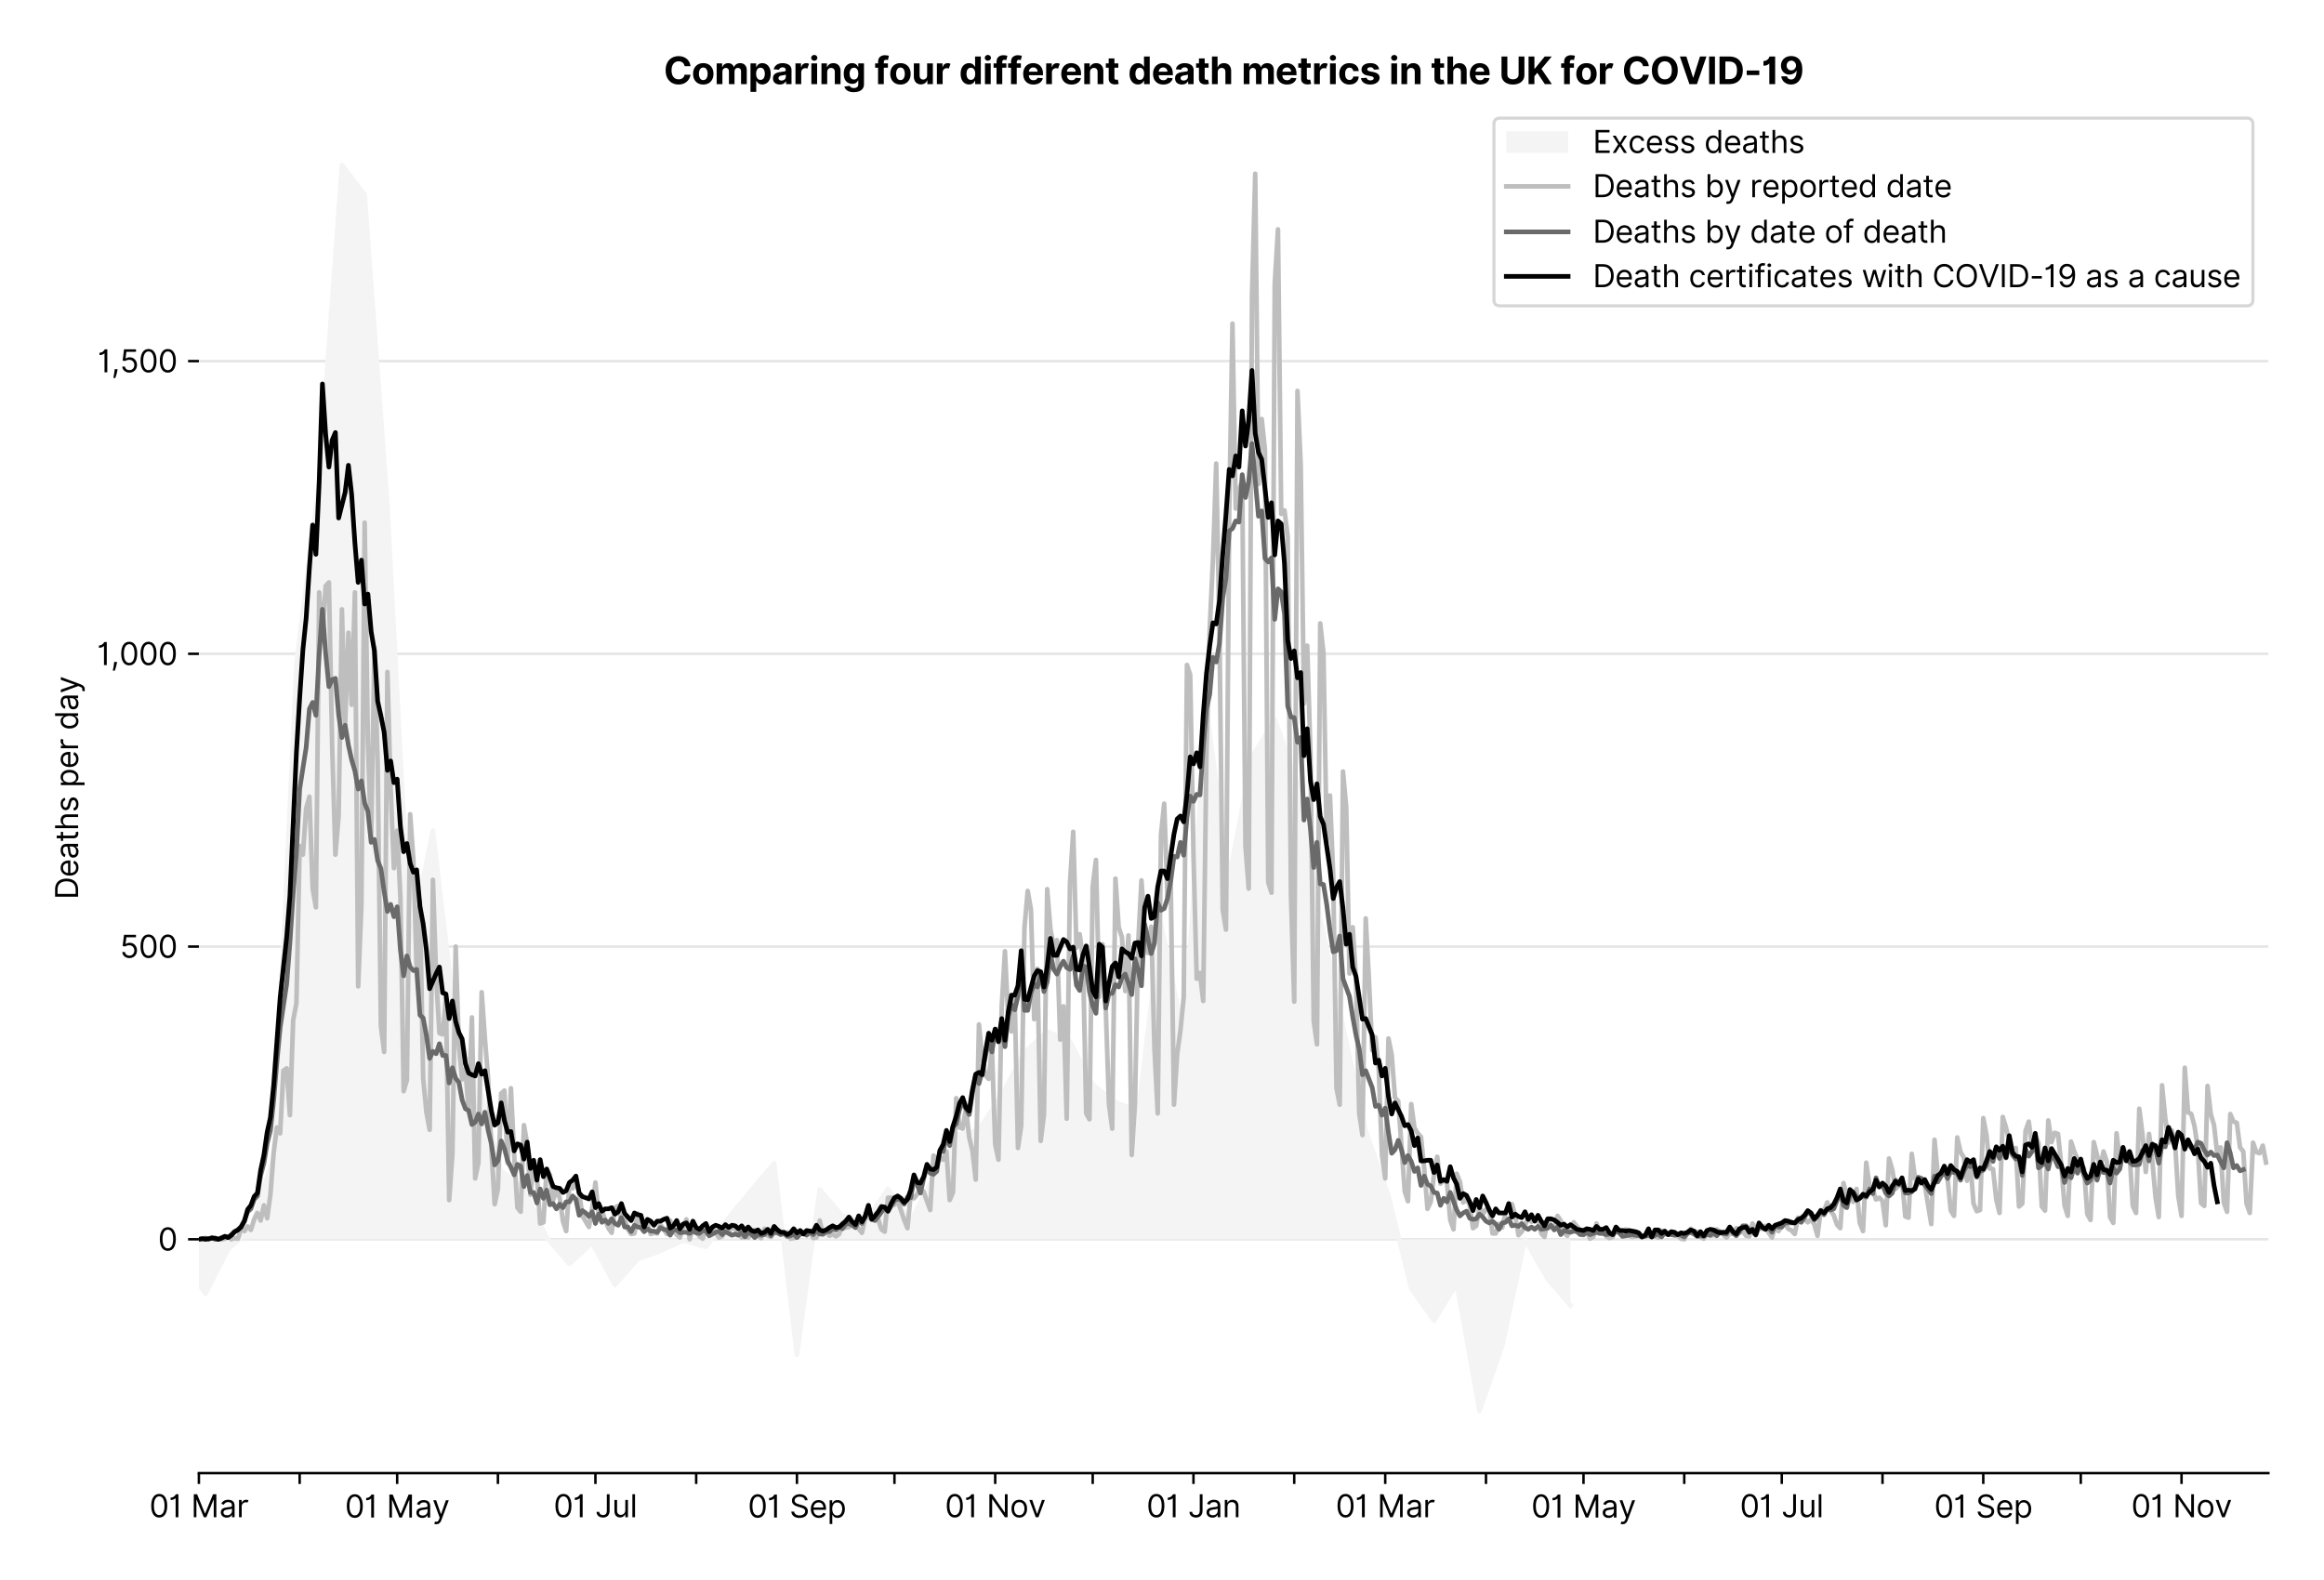 <?xml version="1.0" encoding="utf-8" standalone="no"?>
<!DOCTYPE svg PUBLIC "-//W3C//DTD SVG 1.1//EN"
  "http://www.w3.org/Graphics/SVG/1.1/DTD/svg11.dtd">
<svg xmlns:xlink="http://www.w3.org/1999/xlink" viewBox="0 0 751.956 511.234" xmlns="http://www.w3.org/2000/svg" version="1.1">
 <defs>
  <style type="text/css">*{stroke-linejoin: round; stroke-linecap: butt}</style>
 </defs>
 <g id="figure_1">
  <g id="patch_1">
   <path d="M 0 511.234 
L 751.956 511.234 
L 751.956 0 
L 0 0 
z
" style="fill: #ffffff"/>
  </g>
  <g id="axes_1">
   <g id="patch_2">
    <path d="M 64.356 476.745 
L 733.956 476.745 
L 733.956 33.225 
L 64.356 33.225 
z
" style="fill: #ffffff"/>
   </g>
   <g id="matplotlib.axis_1">
    <g id="xtick_1">
     <g id="line2d_1">
      <defs>
       <path id="mc4568b511d" d="M 0 0 
L 0 3.5 
" style="stroke: #000000; stroke-width: 0.8"/>
      </defs>
      <g>
       <use xlink:href="#mc4568b511d" x="64.356" y="476.745" style="stroke: #000000; stroke-width: 0.8"/>
      </g>
     </g>
     <g id="text_1">
      <!-- 01 Mar -->
      <g transform="translate(48.32 491.018)scale(0.1 -0.1)">
       <defs>
        <path id="Inter-Regular-30" d="M 2000 -64 
Q 1230 -64 806 561 
Q 382 1186 382 2327 
Q 382 3459 809 4088 
Q 1236 4718 2000 4718 
Q 2764 4718 3191 4088 
Q 3618 3459 3618 2327 
Q 3618 1186 3194 561 
Q 2771 -64 2000 -64 
z
M 2000 436 
Q 2509 436 2791 927 
Q 3073 1418 3073 2327 
Q 3073 3234 2789 3730 
Q 2505 4227 2000 4227 
Q 1496 4227 1211 3730 
Q 927 3234 927 2327 
Q 927 1418 1210 927 
Q 1493 436 2000 436 
z
" transform="scale(0.016)"/>
        <path id="Inter-Regular-31" d="M 1973 4655 
L 1973 0 
L 1409 0 
L 1409 3836 
L 1373 3836 
Q 1341 3773 1209 3692 
Q 1077 3611 868 3551 
Q 659 3491 391 3491 
L 391 3964 
Q 661 3964 859 4061 
Q 1057 4159 1190 4291 
Q 1323 4423 1392 4529 
Q 1461 4636 1473 4655 
L 1973 4655 
z
" transform="scale(0.016)"/>
        <path id="Inter-Regular-20" transform="scale(0.016)"/>
        <path id="Inter-Regular-4d" d="M 564 4655 
L 1236 4655 
L 2818 791 
L 2873 791 
L 4455 4655 
L 5127 4655 
L 5127 0 
L 4600 0 
L 4600 3536 
L 4555 3536 
L 3100 0 
L 2591 0 
L 1136 3536 
L 1091 3536 
L 1091 0 
L 564 0 
L 564 4655 
z
" transform="scale(0.016)"/>
        <path id="Inter-Regular-61" d="M 1518 -82 
Q 1186 -82 916 44 
Q 646 170 486 410 
Q 327 650 327 991 
Q 327 1291 445 1478 
Q 564 1666 761 1773 
Q 959 1880 1199 1933 
Q 1439 1986 1682 2018 
Q 2000 2059 2199 2080 
Q 2398 2102 2490 2154 
Q 2582 2207 2582 2336 
L 2582 2355 
Q 2582 2691 2399 2877 
Q 2216 3064 1846 3064 
Q 1461 3064 1243 2895 
Q 1025 2727 936 2536 
L 427 2718 
Q 564 3036 792 3214 
Q 1021 3393 1292 3464 
Q 1564 3536 1827 3536 
Q 1996 3536 2215 3496 
Q 2434 3457 2640 3334 
Q 2846 3211 2982 2963 
Q 3118 2716 3118 2300 
L 3118 0 
L 2582 0 
L 2582 473 
L 2555 473 
Q 2500 359 2373 229 
Q 2246 100 2034 9 
Q 1823 -82 1518 -82 
z
M 1600 400 
Q 1918 400 2137 525 
Q 2357 650 2469 847 
Q 2582 1045 2582 1264 
L 2582 1755 
Q 2548 1714 2433 1681 
Q 2318 1648 2169 1624 
Q 2021 1600 1881 1583 
Q 1741 1566 1655 1555 
Q 1446 1527 1265 1467 
Q 1084 1407 974 1287 
Q 864 1168 864 964 
Q 864 684 1072 542 
Q 1280 400 1600 400 
z
" transform="scale(0.016)"/>
        <path id="Inter-Regular-72" d="M 491 0 
L 491 3491 
L 1009 3491 
L 1009 2964 
L 1046 2964 
Q 1139 3223 1389 3384 
Q 1639 3545 1955 3545 
Q 2100 3545 2209 3511 
Q 2318 3477 2400 3418 
L 2218 2964 
Q 2161 2993 2085 3010 
Q 2009 3027 1909 3027 
Q 1527 3027 1277 2794 
Q 1027 2561 1027 2209 
L 1027 0 
L 491 0 
z
" transform="scale(0.016)"/>
       </defs>
       <use xlink:href="#Inter-Regular-30"/>
       <use xlink:href="#Inter-Regular-31" x="62.5"/>
       <use xlink:href="#Inter-Regular-20" x="106.676"/>
       <use xlink:href="#Inter-Regular-4d" x="134.801"/>
       <use xlink:href="#Inter-Regular-61" x="225.994"/>
       <use xlink:href="#Inter-Regular-72" x="282.386"/>
      </g>
     </g>
    </g>
    <g id="xtick_2">
     <g id="line2d_2">
      <g>
       <use xlink:href="#mc4568b511d" x="96.957" y="476.745" style="stroke: #000000; stroke-width: 0.8"/>
      </g>
     </g>
    </g>
    <g id="xtick_3">
     <g id="line2d_3">
      <g>
       <use xlink:href="#mc4568b511d" x="128.506" y="476.745" style="stroke: #000000; stroke-width: 0.8"/>
      </g>
     </g>
     <g id="text_2">
      <!-- 01 May -->
      <g transform="translate(111.603 491.117)scale(0.1 -0.1)">
       <defs>
        <path id="Inter-Regular-79" d="M 818 -1355 
Q 682 -1355 575 -1333 
Q 468 -1311 427 -1291 
L 564 -818 
Q 857 -893 1053 -814 
Q 1250 -736 1391 -345 
L 1509 -18 
L 218 3491 
L 800 3491 
L 1764 709 
L 1800 709 
L 2764 3491 
L 3346 3491 
L 1846 -564 
Q 1550 -1355 818 -1355 
z
" transform="scale(0.016)"/>
       </defs>
       <use xlink:href="#Inter-Regular-30"/>
       <use xlink:href="#Inter-Regular-31" x="62.5"/>
       <use xlink:href="#Inter-Regular-20" x="106.676"/>
       <use xlink:href="#Inter-Regular-4d" x="134.801"/>
       <use xlink:href="#Inter-Regular-61" x="225.994"/>
       <use xlink:href="#Inter-Regular-79" x="282.386"/>
      </g>
     </g>
    </g>
    <g id="xtick_4">
     <g id="line2d_4">
      <g>
       <use xlink:href="#mc4568b511d" x="161.107" y="476.745" style="stroke: #000000; stroke-width: 0.8"/>
      </g>
     </g>
    </g>
    <g id="xtick_5">
     <g id="line2d_5">
      <g>
       <use xlink:href="#mc4568b511d" x="192.657" y="476.745" style="stroke: #000000; stroke-width: 0.8"/>
      </g>
     </g>
     <g id="text_3">
      <!-- 01 Jul -->
      <g transform="translate(179.113 491.018)scale(0.1 -0.1)">
       <defs>
        <path id="Inter-Regular-4a" d="M 2346 4655 
L 2909 4655 
L 2909 1327 
Q 2909 657 2549 296 
Q 2189 -64 1582 -64 
Q 1200 -64 902 76 
Q 605 216 434 475 
Q 264 734 264 1091 
L 818 1091 
Q 818 795 1034 615 
Q 1250 436 1582 436 
Q 1948 436 2147 664 
Q 2346 893 2346 1327 
L 2346 4655 
z
" transform="scale(0.016)"/>
        <path id="Inter-Regular-75" d="M 2691 1427 
L 2691 3491 
L 3227 3491 
L 3227 0 
L 2691 0 
L 2691 591 
L 2655 591 
Q 2532 325 2273 140 
Q 2014 -45 1618 -45 
Q 1127 -45 809 280 
Q 491 605 491 1273 
L 491 3491 
L 1027 3491 
L 1027 1309 
Q 1027 927 1242 700 
Q 1457 473 1791 473 
Q 1991 473 2199 575 
Q 2407 677 2549 888 
Q 2691 1100 2691 1427 
z
" transform="scale(0.016)"/>
        <path id="Inter-Regular-6c" d="M 1027 4655 
L 1027 0 
L 491 0 
L 491 4655 
L 1027 4655 
z
" transform="scale(0.016)"/>
       </defs>
       <use xlink:href="#Inter-Regular-30"/>
       <use xlink:href="#Inter-Regular-31" x="62.5"/>
       <use xlink:href="#Inter-Regular-20" x="106.676"/>
       <use xlink:href="#Inter-Regular-4a" x="134.801"/>
       <use xlink:href="#Inter-Regular-75" x="189.063"/>
       <use xlink:href="#Inter-Regular-6c" x="247.159"/>
      </g>
     </g>
    </g>
    <g id="xtick_6">
     <g id="line2d_6">
      <g>
       <use xlink:href="#mc4568b511d" x="225.258" y="476.745" style="stroke: #000000; stroke-width: 0.8"/>
      </g>
     </g>
    </g>
    <g id="xtick_7">
     <g id="line2d_7">
      <g>
       <use xlink:href="#mc4568b511d" x="257.859" y="476.745" style="stroke: #000000; stroke-width: 0.8"/>
      </g>
     </g>
     <g id="text_4">
      <!-- 01 Sep -->
      <g transform="translate(241.971 491.117)scale(0.1 -0.1)">
       <defs>
        <path id="Inter-Regular-53" d="M 3109 3491 
Q 3068 3836 2777 4027 
Q 2486 4218 2064 4218 
Q 1600 4218 1318 3999 
Q 1036 3780 1036 3445 
Q 1036 3195 1189 3042 
Q 1343 2889 1553 2803 
Q 1764 2718 1936 2673 
L 2409 2545 
Q 2591 2498 2815 2414 
Q 3039 2330 3244 2185 
Q 3450 2041 3584 1816 
Q 3718 1591 3718 1264 
Q 3718 886 3521 581 
Q 3325 277 2949 97 
Q 2573 -82 2036 -82 
Q 1286 -82 845 272 
Q 405 627 364 1200 
L 946 1200 
Q 968 936 1124 764 
Q 1280 593 1519 510 
Q 1759 427 2036 427 
Q 2359 427 2616 533 
Q 2873 639 3023 828 
Q 3173 1018 3173 1273 
Q 3173 1505 3043 1650 
Q 2914 1795 2702 1886 
Q 2491 1977 2246 2045 
L 1673 2209 
Q 1127 2366 809 2657 
Q 491 2948 491 3418 
Q 491 3809 703 4101 
Q 916 4393 1276 4555 
Q 1636 4718 2082 4718 
Q 2532 4718 2882 4558 
Q 3232 4398 3437 4120 
Q 3643 3843 3655 3491 
L 3109 3491 
z
" transform="scale(0.016)"/>
        <path id="Inter-Regular-65" d="M 1955 -73 
Q 1450 -73 1085 151 
Q 721 375 524 778 
Q 327 1182 327 1718 
Q 327 2255 524 2665 
Q 721 3075 1074 3305 
Q 1427 3536 1900 3536 
Q 2173 3536 2439 3445 
Q 2705 3355 2923 3151 
Q 3141 2948 3270 2614 
Q 3400 2280 3400 1791 
L 3400 1564 
L 866 1564 
Q 884 1005 1183 707 
Q 1482 409 1955 409 
Q 2271 409 2498 545 
Q 2725 682 2827 955 
L 3346 809 
Q 3223 414 2854 170 
Q 2486 -73 1955 -73 
z
M 866 2027 
L 2855 2027 
Q 2855 2470 2595 2762 
Q 2336 3055 1900 3055 
Q 1593 3055 1368 2911 
Q 1143 2768 1013 2533 
Q 884 2298 866 2027 
z
" transform="scale(0.016)"/>
        <path id="Inter-Regular-70" d="M 491 -1309 
L 491 3491 
L 1009 3491 
L 1009 2936 
L 1073 2936 
Q 1132 3027 1237 3169 
Q 1343 3311 1542 3423 
Q 1741 3536 2082 3536 
Q 2523 3536 2859 3315 
Q 3196 3095 3384 2690 
Q 3573 2286 3573 1736 
Q 3573 1182 3384 776 
Q 3196 370 2861 148 
Q 2527 -73 2091 -73 
Q 1755 -73 1552 39 
Q 1350 152 1241 296 
Q 1132 441 1073 536 
L 1027 536 
L 1027 -1309 
L 491 -1309 
z
M 1018 1745 
Q 1018 1152 1276 780 
Q 1534 409 2018 409 
Q 2355 409 2581 587 
Q 2807 766 2921 1069 
Q 3036 1373 3036 1745 
Q 3036 2114 2923 2410 
Q 2811 2707 2585 2881 
Q 2359 3055 2018 3055 
Q 1527 3055 1272 2693 
Q 1018 2332 1018 1745 
z
" transform="scale(0.016)"/>
       </defs>
       <use xlink:href="#Inter-Regular-30"/>
       <use xlink:href="#Inter-Regular-31" x="62.5"/>
       <use xlink:href="#Inter-Regular-20" x="106.676"/>
       <use xlink:href="#Inter-Regular-53" x="134.801"/>
       <use xlink:href="#Inter-Regular-65" x="198.58"/>
       <use xlink:href="#Inter-Regular-70" x="256.818"/>
      </g>
     </g>
    </g>
    <g id="xtick_8">
     <g id="line2d_8">
      <g>
       <use xlink:href="#mc4568b511d" x="289.408" y="476.745" style="stroke: #000000; stroke-width: 0.8"/>
      </g>
     </g>
    </g>
    <g id="xtick_9">
     <g id="line2d_9">
      <g>
       <use xlink:href="#mc4568b511d" x="322.009" y="476.745" style="stroke: #000000; stroke-width: 0.8"/>
      </g>
     </g>
     <g id="text_5">
      <!-- 01 Nov -->
      <g transform="translate(305.738 491.018)scale(0.1 -0.1)">
       <defs>
        <path id="Inter-Regular-4e" d="M 4255 4655 
L 4255 0 
L 3709 0 
L 1173 3655 
L 1127 3655 
L 1127 0 
L 564 0 
L 564 4655 
L 1109 4655 
L 3655 991 
L 3700 991 
L 3700 4655 
L 4255 4655 
z
" transform="scale(0.016)"/>
        <path id="Inter-Regular-6f" d="M 1909 -73 
Q 1436 -73 1080 152 
Q 725 377 526 781 
Q 327 1186 327 1727 
Q 327 2273 526 2679 
Q 725 3086 1080 3311 
Q 1436 3536 1909 3536 
Q 2382 3536 2737 3311 
Q 3093 3086 3292 2679 
Q 3491 2273 3491 1727 
Q 3491 1186 3292 781 
Q 3093 377 2737 152 
Q 2382 -73 1909 -73 
z
M 1909 409 
Q 2268 409 2500 593 
Q 2732 777 2843 1077 
Q 2955 1377 2955 1727 
Q 2955 2077 2843 2379 
Q 2732 2682 2500 2868 
Q 2268 3055 1909 3055 
Q 1550 3055 1318 2868 
Q 1086 2682 975 2379 
Q 864 2077 864 1727 
Q 864 1377 975 1077 
Q 1086 777 1318 593 
Q 1550 409 1909 409 
z
" transform="scale(0.016)"/>
        <path id="Inter-Regular-76" d="M 3346 3491 
L 2055 0 
L 1509 0 
L 218 3491 
L 800 3491 
L 1764 709 
L 1800 709 
L 2764 3491 
L 3346 3491 
z
" transform="scale(0.016)"/>
       </defs>
       <use xlink:href="#Inter-Regular-30"/>
       <use xlink:href="#Inter-Regular-31" x="62.5"/>
       <use xlink:href="#Inter-Regular-20" x="106.676"/>
       <use xlink:href="#Inter-Regular-4e" x="134.801"/>
       <use xlink:href="#Inter-Regular-6f" x="210.085"/>
       <use xlink:href="#Inter-Regular-76" x="269.744"/>
      </g>
     </g>
    </g>
    <g id="xtick_10">
     <g id="line2d_10">
      <g>
       <use xlink:href="#mc4568b511d" x="353.558" y="476.745" style="stroke: #000000; stroke-width: 0.8"/>
      </g>
     </g>
    </g>
    <g id="xtick_11">
     <g id="line2d_11">
      <g>
       <use xlink:href="#mc4568b511d" x="386.159" y="476.745" style="stroke: #000000; stroke-width: 0.8"/>
      </g>
     </g>
     <g id="text_6">
      <!-- 01 Jan -->
      <g transform="translate(370.96 491.018)scale(0.1 -0.1)">
       <defs>
        <path id="Inter-Regular-6e" d="M 1027 2100 
L 1027 0 
L 491 0 
L 491 3491 
L 1009 3491 
L 1009 2945 
L 1055 2945 
Q 1177 3211 1427 3373 
Q 1677 3536 2073 3536 
Q 2602 3536 2928 3211 
Q 3255 2886 3255 2218 
L 3255 0 
L 2718 0 
L 2718 2182 
Q 2718 2593 2504 2824 
Q 2291 3055 1918 3055 
Q 1534 3055 1280 2806 
Q 1027 2557 1027 2100 
z
" transform="scale(0.016)"/>
       </defs>
       <use xlink:href="#Inter-Regular-30"/>
       <use xlink:href="#Inter-Regular-31" x="62.5"/>
       <use xlink:href="#Inter-Regular-20" x="106.676"/>
       <use xlink:href="#Inter-Regular-4a" x="134.801"/>
       <use xlink:href="#Inter-Regular-61" x="189.063"/>
       <use xlink:href="#Inter-Regular-6e" x="245.455"/>
      </g>
     </g>
    </g>
    <g id="xtick_12">
     <g id="line2d_12">
      <g>
       <use xlink:href="#mc4568b511d" x="418.76" y="476.745" style="stroke: #000000; stroke-width: 0.8"/>
      </g>
     </g>
    </g>
    <g id="xtick_13">
     <g id="line2d_13">
      <g>
       <use xlink:href="#mc4568b511d" x="448.206" y="476.745" style="stroke: #000000; stroke-width: 0.8"/>
      </g>
     </g>
     <g id="text_7">
      <!-- 01 Mar -->
      <g transform="translate(432.169 491.018)scale(0.1 -0.1)">
       <use xlink:href="#Inter-Regular-30"/>
       <use xlink:href="#Inter-Regular-31" x="62.5"/>
       <use xlink:href="#Inter-Regular-20" x="106.676"/>
       <use xlink:href="#Inter-Regular-4d" x="134.801"/>
       <use xlink:href="#Inter-Regular-61" x="225.994"/>
       <use xlink:href="#Inter-Regular-72" x="282.386"/>
      </g>
     </g>
    </g>
    <g id="xtick_14">
     <g id="line2d_14">
      <g>
       <use xlink:href="#mc4568b511d" x="480.807" y="476.745" style="stroke: #000000; stroke-width: 0.8"/>
      </g>
     </g>
    </g>
    <g id="xtick_15">
     <g id="line2d_15">
      <g>
       <use xlink:href="#mc4568b511d" x="512.356" y="476.745" style="stroke: #000000; stroke-width: 0.8"/>
      </g>
     </g>
     <g id="text_8">
      <!-- 01 May -->
      <g transform="translate(495.453 491.117)scale(0.1 -0.1)">
       <use xlink:href="#Inter-Regular-30"/>
       <use xlink:href="#Inter-Regular-31" x="62.5"/>
       <use xlink:href="#Inter-Regular-20" x="106.676"/>
       <use xlink:href="#Inter-Regular-4d" x="134.801"/>
       <use xlink:href="#Inter-Regular-61" x="225.994"/>
       <use xlink:href="#Inter-Regular-79" x="282.386"/>
      </g>
     </g>
    </g>
    <g id="xtick_16">
     <g id="line2d_16">
      <g>
       <use xlink:href="#mc4568b511d" x="544.957" y="476.745" style="stroke: #000000; stroke-width: 0.8"/>
      </g>
     </g>
    </g>
    <g id="xtick_17">
     <g id="line2d_17">
      <g>
       <use xlink:href="#mc4568b511d" x="576.506" y="476.745" style="stroke: #000000; stroke-width: 0.8"/>
      </g>
     </g>
     <g id="text_9">
      <!-- 01 Jul -->
      <g transform="translate(562.963 491.018)scale(0.1 -0.1)">
       <use xlink:href="#Inter-Regular-30"/>
       <use xlink:href="#Inter-Regular-31" x="62.5"/>
       <use xlink:href="#Inter-Regular-20" x="106.676"/>
       <use xlink:href="#Inter-Regular-4a" x="134.801"/>
       <use xlink:href="#Inter-Regular-75" x="189.063"/>
       <use xlink:href="#Inter-Regular-6c" x="247.159"/>
      </g>
     </g>
    </g>
    <g id="xtick_18">
     <g id="line2d_18">
      <g>
       <use xlink:href="#mc4568b511d" x="609.107" y="476.745" style="stroke: #000000; stroke-width: 0.8"/>
      </g>
     </g>
    </g>
    <g id="xtick_19">
     <g id="line2d_19">
      <g>
       <use xlink:href="#mc4568b511d" x="641.708" y="476.745" style="stroke: #000000; stroke-width: 0.8"/>
      </g>
     </g>
     <g id="text_10">
      <!-- 01 Sep -->
      <g transform="translate(625.821 491.117)scale(0.1 -0.1)">
       <use xlink:href="#Inter-Regular-30"/>
       <use xlink:href="#Inter-Regular-31" x="62.5"/>
       <use xlink:href="#Inter-Regular-20" x="106.676"/>
       <use xlink:href="#Inter-Regular-53" x="134.801"/>
       <use xlink:href="#Inter-Regular-65" x="198.58"/>
       <use xlink:href="#Inter-Regular-70" x="256.818"/>
      </g>
     </g>
    </g>
    <g id="xtick_20">
     <g id="line2d_20">
      <g>
       <use xlink:href="#mc4568b511d" x="673.257" y="476.745" style="stroke: #000000; stroke-width: 0.8"/>
      </g>
     </g>
    </g>
    <g id="xtick_21">
     <g id="line2d_21">
      <g>
       <use xlink:href="#mc4568b511d" x="705.858" y="476.745" style="stroke: #000000; stroke-width: 0.8"/>
      </g>
     </g>
     <g id="text_11">
      <!-- 01 Nov -->
      <g transform="translate(689.587 491.018)scale(0.1 -0.1)">
       <use xlink:href="#Inter-Regular-30"/>
       <use xlink:href="#Inter-Regular-31" x="62.5"/>
       <use xlink:href="#Inter-Regular-20" x="106.676"/>
       <use xlink:href="#Inter-Regular-4e" x="134.801"/>
       <use xlink:href="#Inter-Regular-6f" x="210.085"/>
       <use xlink:href="#Inter-Regular-76" x="269.744"/>
      </g>
     </g>
    </g>
   </g>
   <g id="matplotlib.axis_2">
    <g id="ytick_1">
     <g id="line2d_22">
      <path d="M 64.356 401.069 
L 733.956 401.069 
" clip-path="url(#p9b7f030bd4)" style="fill: none; stroke: #e5e5e5; stroke-width: 0.8; stroke-linecap: square"/>
     </g>
     <g id="line2d_23">
      <defs>
       <path id="m725417c6b7" d="M 0 0 
L -3.5 0 
" style="stroke: #000000; stroke-width: 0.8"/>
      </defs>
      <g>
       <use xlink:href="#m725417c6b7" x="64.356" y="401.069" style="stroke: #000000; stroke-width: 0.8"/>
      </g>
     </g>
     <g id="text_12">
      <!-- 0 -->
      <g transform="translate(51.106 404.706)scale(0.1 -0.1)">
       <use xlink:href="#Inter-Regular-30"/>
      </g>
     </g>
    </g>
    <g id="ytick_2">
     <g id="line2d_24">
      <path d="M 64.356 306.332 
L 733.956 306.332 
" clip-path="url(#p9b7f030bd4)" style="fill: none; stroke: #e5e5e5; stroke-width: 0.8; stroke-linecap: square"/>
     </g>
     <g id="line2d_25">
      <g>
       <use xlink:href="#m725417c6b7" x="64.356" y="306.332" style="stroke: #000000; stroke-width: 0.8"/>
      </g>
     </g>
     <g id="text_13">
      <!-- 500 -->
      <g transform="translate(38.777 309.969)scale(0.1 -0.1)">
       <defs>
        <path id="Inter-Regular-35" d="M 1936 -64 
Q 1536 -64 1216 95 
Q 896 255 702 532 
Q 509 809 491 1164 
L 1036 1164 
Q 1068 848 1324 642 
Q 1580 436 1936 436 
Q 2223 436 2447 570 
Q 2671 705 2799 940 
Q 2927 1175 2927 1473 
Q 2927 1777 2794 2017 
Q 2661 2257 2429 2395 
Q 2198 2534 1900 2536 
Q 1686 2539 1461 2472 
Q 1236 2405 1091 2300 
L 564 2364 
L 846 4655 
L 3264 4655 
L 3264 4155 
L 1318 4155 
L 1155 2782 
L 1182 2782 
Q 1325 2895 1541 2970 
Q 1757 3045 1991 3045 
Q 2418 3045 2753 2842 
Q 3089 2639 3281 2286 
Q 3473 1934 3473 1482 
Q 3473 1036 3274 687 
Q 3075 339 2727 137 
Q 2380 -64 1936 -64 
z
" transform="scale(0.016)"/>
       </defs>
       <use xlink:href="#Inter-Regular-35"/>
       <use xlink:href="#Inter-Regular-30" x="60.795"/>
       <use xlink:href="#Inter-Regular-30" x="123.295"/>
      </g>
     </g>
    </g>
    <g id="ytick_3">
     <g id="line2d_26">
      <path d="M 64.356 211.596 
L 733.956 211.596 
" clip-path="url(#p9b7f030bd4)" style="fill: none; stroke: #e5e5e5; stroke-width: 0.8; stroke-linecap: square"/>
     </g>
     <g id="line2d_27">
      <g>
       <use xlink:href="#m725417c6b7" x="64.356" y="211.596" style="stroke: #000000; stroke-width: 0.8"/>
      </g>
     </g>
     <g id="text_14">
      <!-- 1,000 -->
      <g transform="translate(31.391 215.232)scale(0.1 -0.1)">
       <defs>
        <path id="Inter-Regular-2c" d="M 1291 636 
L 1255 391 
Q 1216 132 1137 -163 
Q 1059 -459 975 -720 
Q 891 -982 836 -1136 
L 427 -1136 
Q 457 -991 504 -752 
Q 552 -514 601 -219 
Q 650 75 682 382 
L 709 636 
L 1291 636 
z
" transform="scale(0.016)"/>
       </defs>
       <use xlink:href="#Inter-Regular-31"/>
       <use xlink:href="#Inter-Regular-2c" x="44.176"/>
       <use xlink:href="#Inter-Regular-30" x="72.159"/>
       <use xlink:href="#Inter-Regular-30" x="134.659"/>
       <use xlink:href="#Inter-Regular-30" x="197.159"/>
      </g>
     </g>
    </g>
    <g id="ytick_4">
     <g id="line2d_28">
      <path d="M 64.356 116.859 
L 733.956 116.859 
" clip-path="url(#p9b7f030bd4)" style="fill: none; stroke: #e5e5e5; stroke-width: 0.8; stroke-linecap: square"/>
     </g>
     <g id="line2d_29">
      <g>
       <use xlink:href="#m725417c6b7" x="64.356" y="116.859" style="stroke: #000000; stroke-width: 0.8"/>
      </g>
     </g>
     <g id="text_15">
      <!-- 1,500 -->
      <g transform="translate(31.561 120.495)scale(0.1 -0.1)">
       <use xlink:href="#Inter-Regular-31"/>
       <use xlink:href="#Inter-Regular-2c" x="44.176"/>
       <use xlink:href="#Inter-Regular-35" x="72.159"/>
       <use xlink:href="#Inter-Regular-30" x="132.955"/>
       <use xlink:href="#Inter-Regular-30" x="195.455"/>
      </g>
     </g>
    </g>
    <g id="text_16">
     <!-- Deaths per day -->
     <g transform="translate(25.273 291.094)rotate(-90)scale(0.1 -0.1)">
      <defs>
       <path id="Inter-Regular-44" d="M 2000 0 
L 564 0 
L 564 4655 
L 2064 4655 
Q 2741 4655 3223 4376 
Q 3705 4098 3961 3578 
Q 4218 3059 4218 2336 
Q 4218 1609 3959 1085 
Q 3700 561 3204 280 
Q 2709 0 2000 0 
z
M 1127 500 
L 1964 500 
Q 2830 500 3251 992 
Q 3673 1484 3673 2336 
Q 3673 3182 3259 3668 
Q 2846 4155 2027 4155 
L 1127 4155 
L 1127 500 
z
" transform="scale(0.016)"/>
       <path id="Inter-Regular-74" d="M 2009 3491 
L 2009 3036 
L 1264 3036 
L 1264 1000 
Q 1264 773 1331 660 
Q 1398 548 1503 510 
Q 1609 473 1727 473 
Q 1816 473 1873 483 
Q 1930 493 1964 500 
L 2073 18 
Q 2018 -2 1920 -23 
Q 1823 -45 1673 -45 
Q 1446 -45 1228 52 
Q 1011 150 869 350 
Q 727 550 727 855 
L 727 3036 
L 200 3036 
L 200 3491 
L 727 3491 
L 727 4327 
L 1264 4327 
L 1264 3491 
L 2009 3491 
z
" transform="scale(0.016)"/>
       <path id="Inter-Regular-68" d="M 1027 2100 
L 1027 0 
L 491 0 
L 491 4655 
L 1027 4655 
L 1027 2945 
L 1073 2945 
Q 1196 3216 1442 3376 
Q 1689 3536 2100 3536 
Q 2636 3536 2963 3213 
Q 3291 2891 3291 2218 
L 3291 0 
L 2755 0 
L 2755 2182 
Q 2755 2598 2540 2826 
Q 2325 3055 1946 3055 
Q 1548 3055 1287 2806 
Q 1027 2557 1027 2100 
z
" transform="scale(0.016)"/>
       <path id="Inter-Regular-73" d="M 2964 2709 
L 2482 2573 
Q 2411 2755 2245 2914 
Q 2080 3073 1727 3073 
Q 1407 3073 1194 2926 
Q 982 2780 982 2555 
Q 982 2355 1127 2239 
Q 1273 2123 1582 2045 
L 2100 1918 
Q 3027 1691 3027 973 
Q 3027 673 2855 436 
Q 2684 200 2377 63 
Q 2071 -73 1664 -73 
Q 1130 -73 780 159 
Q 430 391 336 836 
L 846 964 
Q 989 400 1655 400 
Q 2030 400 2251 560 
Q 2473 720 2473 945 
Q 2473 1316 1955 1436 
L 1373 1573 
Q 893 1686 669 1926 
Q 446 2166 446 2527 
Q 446 2823 613 3050 
Q 780 3277 1069 3406 
Q 1359 3536 1727 3536 
Q 2246 3536 2542 3309 
Q 2839 3082 2964 2709 
z
" transform="scale(0.016)"/>
       <path id="Inter-Regular-64" d="M 1809 -73 
Q 1373 -73 1039 148 
Q 705 370 516 776 
Q 327 1182 327 1736 
Q 327 2286 516 2690 
Q 705 3095 1041 3315 
Q 1377 3536 1818 3536 
Q 2159 3536 2358 3423 
Q 2557 3311 2662 3169 
Q 2768 3027 2827 2936 
L 2873 2936 
L 2873 4655 
L 3409 4655 
L 3409 0 
L 2891 0 
L 2891 536 
L 2827 536 
Q 2768 441 2659 296 
Q 2550 152 2348 39 
Q 2146 -73 1809 -73 
z
M 1882 409 
Q 2366 409 2624 780 
Q 2882 1152 2882 1745 
Q 2882 2332 2627 2693 
Q 2373 3055 1882 3055 
Q 1541 3055 1315 2881 
Q 1089 2707 976 2410 
Q 864 2114 864 1745 
Q 864 1373 978 1069 
Q 1093 766 1319 587 
Q 1546 409 1882 409 
z
" transform="scale(0.016)"/>
      </defs>
      <use xlink:href="#Inter-Regular-44"/>
      <use xlink:href="#Inter-Regular-65" x="71.875"/>
      <use xlink:href="#Inter-Regular-61" x="130.114"/>
      <use xlink:href="#Inter-Regular-74" x="186.506"/>
      <use xlink:href="#Inter-Regular-68" x="222.869"/>
      <use xlink:href="#Inter-Regular-73" x="281.96"/>
      <use xlink:href="#Inter-Regular-20" x="334.233"/>
      <use xlink:href="#Inter-Regular-70" x="362.358"/>
      <use xlink:href="#Inter-Regular-65" x="423.296"/>
      <use xlink:href="#Inter-Regular-72" x="481.534"/>
      <use xlink:href="#Inter-Regular-20" x="519.886"/>
      <use xlink:href="#Inter-Regular-64" x="548.011"/>
      <use xlink:href="#Inter-Regular-61" x="610.085"/>
      <use xlink:href="#Inter-Regular-79" x="666.477"/>
     </g>
    </g>
   </g>
   <g id="PolyCollection_1">
    <path d="M 0.206 401.069 
L 0.206 401.069 
L 7.568 401.069 
L 14.929 401.069 
L 22.291 401.069 
L 29.652 401.069 
L 37.014 401.069 
L 44.375 401.069 
L 51.737 401.069 
L 59.098 401.069 
L 66.46 401.069 
L 73.821 401.069 
L 81.183 401.069 
L 88.544 401.069 
L 95.906 401.069 
L 103.267 401.069 
L 110.629 401.069 
L 117.99 401.069 
L 125.352 401.069 
L 132.713 401.069 
L 140.075 401.069 
L 147.436 401.069 
L 154.798 401.069 
L 162.159 401.069 
L 169.521 401.069 
L 176.882 401.069 
L 184.244 401.069 
L 191.605 401.069 
L 198.967 401.069 
L 206.328 401.069 
L 213.69 401.069 
L 221.051 401.069 
L 228.413 401.069 
L 235.774 401.069 
L 243.136 401.069 
L 250.497 401.069 
L 257.859 401.069 
L 265.22 401.069 
L 272.582 401.069 
L 279.943 401.069 
L 287.305 401.069 
L 294.666 401.069 
L 302.028 401.069 
L 309.389 401.069 
L 316.751 401.069 
L 324.112 401.069 
L 331.474 401.069 
L 338.835 401.069 
L 346.197 401.069 
L 353.558 401.069 
L 360.92 401.069 
L 368.281 401.069 
L 375.643 401.069 
L 383.004 401.069 
L 390.366 401.069 
L 397.727 401.069 
L 405.089 401.069 
L 412.45 401.069 
L 419.812 401.069 
L 427.173 401.069 
L 434.535 401.069 
L 441.896 401.069 
L 449.258 401.069 
L 456.619 401.069 
L 463.981 401.069 
L 471.342 401.069 
L 478.704 401.069 
L 486.065 401.069 
L 493.427 401.069 
L 500.788 401.069 
L 508.15 401.069 
L 508.15 401.069 
L 508.15 422.48 
L 500.788 413.953 
L 493.427 401.069 
L 486.065 435.553 
L 478.704 456.585 
L 471.342 415.469 
L 463.981 427.406 
L 456.619 416.985 
L 449.258 387.048 
L 441.896 365.827 
L 434.535 332.101 
L 427.173 297.238 
L 419.812 253.469 
L 412.45 232.817 
L 405.089 245.132 
L 397.727 283.785 
L 390.366 229.785 
L 383.004 335.511 
L 375.643 298.753 
L 368.281 359.574 
L 360.92 356.732 
L 353.558 351.048 
L 346.197 337.027 
L 338.835 333.806 
L 331.474 340.627 
L 324.112 354.269 
L 316.751 365.638 
L 309.389 367.343 
L 302.028 380.985 
L 294.666 395.196 
L 287.305 384.774 
L 279.943 395.385 
L 272.582 393.49 
L 265.22 384.964 
L 257.859 438.396 
L 250.497 376.438 
L 243.136 385.153 
L 235.774 394.059 
L 228.413 403.532 
L 221.051 401.448 
L 213.69 404.859 
L 206.328 407.511 
L 198.967 415.848 
L 191.605 402.206 
L 184.244 409.027 
L 176.882 400.501 
L 169.521 384.585 
L 162.159 378.901 
L 154.798 351.048 
L 147.436 331.532 
L 140.075 268.817 
L 132.713 305.006 
L 125.352 163.659 
L 117.99 63.048 
L 110.629 53.385 
L 103.267 155.701 
L 95.906 214.817 
L 88.544 374.353 
L 81.183 397.848 
L 73.821 404.29 
L 66.46 418.69 
L 59.098 408.269 
L 51.737 419.827 
L 44.375 418.311 
L 37.014 422.29 
L 29.652 417.174 
L 22.291 424.185 
L 14.929 407.322 
L 7.568 392.543 
L 0.206 399.743 
z
" clip-path="url(#p9b7f030bd4)" style="fill: #f4f4f4"/>
   </g>
   <g id="line2d_30">
    <path d="M 0.206 399.743 
L 7.568 392.543 
L 14.929 407.322 
L 22.291 424.185 
L 29.652 417.174 
L 37.014 422.29 
L 44.375 418.311 
L 51.737 419.827 
L 59.098 408.269 
L 66.46 418.69 
L 73.821 404.29 
L 81.183 397.848 
L 88.544 374.353 
L 95.906 214.817 
L 103.267 155.701 
L 110.629 53.385 
L 117.99 63.048 
L 125.352 163.659 
L 132.713 305.006 
L 140.075 268.817 
L 147.436 331.532 
L 154.798 351.048 
L 162.159 378.901 
L 169.521 384.585 
L 176.882 400.501 
L 184.244 409.027 
L 191.605 402.206 
L 198.967 415.848 
L 206.328 407.511 
L 213.69 404.859 
L 221.051 401.448 
L 228.413 403.532 
L 235.774 394.059 
L 243.136 385.153 
L 250.497 376.438 
L 257.859 438.396 
L 265.22 384.964 
L 272.582 393.49 
L 279.943 395.385 
L 287.305 384.774 
L 294.666 395.196 
L 302.028 380.985 
L 309.389 367.343 
L 316.751 365.638 
L 324.112 354.269 
L 331.474 340.627 
L 338.835 333.806 
L 346.197 337.027 
L 353.558 351.048 
L 360.92 356.732 
L 368.281 359.574 
L 375.643 298.753 
L 383.004 335.511 
L 390.366 229.785 
L 397.727 283.785 
L 405.089 245.132 
L 412.45 232.817 
L 419.812 253.469 
L 427.173 297.238 
L 434.535 332.101 
L 441.896 365.827 
L 449.258 387.048 
L 456.619 416.985 
L 463.981 427.406 
L 471.342 415.469 
L 478.704 456.585 
L 486.065 435.553 
L 493.427 401.069 
L 500.788 413.953 
L 508.15 422.48 
" clip-path="url(#p9b7f030bd4)" style="fill: none; stroke: #f4f4f4; stroke-width: 1.5; stroke-linecap: square"/>
   </g>
   <g id="line2d_31">
    <path d="M 69.614 400.88 
L 70.666 400.88 
L 71.718 401.069 
L 72.769 400.88 
L 73.821 400.311 
L 74.873 401.069 
L 75.924 400.69 
L 76.976 400.88 
L 78.028 397.659 
L 79.079 398.417 
L 80.131 396.901 
L 81.183 398.038 
L 82.234 394.627 
L 83.286 392.543 
L 84.337 395.006 
L 85.389 390.08 
L 86.441 394.248 
L 87.492 386.669 
L 88.544 373.027 
L 89.596 364.88 
L 90.647 366.774 
L 91.699 346.501 
L 92.751 345.743 
L 93.802 360.901 
L 94.854 330.206 
L 95.906 324.711 
L 96.957 273.743 
L 98.009 276.585 
L 99.06 261.617 
L 100.112 257.827 
L 101.164 287.574 
L 102.215 293.638 
L 103.267 191.701 
L 104.319 205.911 
L 105.37 189.617 
L 106.422 188.48 
L 107.474 241.343 
L 108.525 276.585 
L 109.577 263.89 
L 110.629 197.196 
L 111.68 234.332 
L 112.732 204.774 
L 113.783 228.08 
L 114.835 191.701 
L 115.887 319.217 
L 116.938 293.069 
L 117.99 169.153 
L 119.042 240.585 
L 120.093 271.848 
L 121.145 209.701 
L 122.197 246.648 
L 123.248 332.101 
L 124.3 340.438 
L 125.352 217.469 
L 126.403 255.364 
L 127.455 280.943 
L 128.506 268.817 
L 129.558 290.417 
L 130.61 353.132 
L 131.661 349.532 
L 132.713 263.511 
L 133.765 278.48 
L 134.816 314.29 
L 135.868 291.364 
L 136.92 348.964 
L 137.971 359.953 
L 139.023 365.638 
L 140.075 284.732 
L 141.126 316.374 
L 142.178 334.374 
L 143.229 334.753 
L 144.281 323.196 
L 145.333 388.374 
L 146.384 373.406 
L 147.436 306.332 
L 148.488 338.922 
L 149.539 349.343 
L 150.591 345.932 
L 151.643 359.385 
L 152.694 329.259 
L 153.746 381.364 
L 154.798 376.248 
L 155.849 321.111 
L 156.901 336.08 
L 157.952 349.153 
L 159.004 371.89 
L 160.056 389.701 
L 161.107 384.774 
L 162.159 353.89 
L 163.211 352.943 
L 164.262 376.438 
L 165.314 352.185 
L 166.366 373.974 
L 167.417 390.838 
L 168.469 392.164 
L 169.521 364.122 
L 170.572 369.996 
L 171.624 386.669 
L 172.675 376.248 
L 173.727 380.796 
L 174.779 395.953 
L 175.83 395.574 
L 176.882 378.332 
L 177.934 380.227 
L 178.985 388.374 
L 180.037 385.153 
L 181.089 387.617 
L 182.14 395.196 
L 183.192 398.417 
L 184.244 383.259 
L 185.295 384.585 
L 186.347 382.311 
L 187.398 386.101 
L 188.45 393.49 
L 190.553 397.09 
L 191.605 391.027 
L 192.657 382.69 
L 193.708 393.301 
L 194.76 391.596 
L 195.812 395.006 
L 196.863 397.469 
L 197.915 398.985 
L 198.967 390.838 
L 200.018 390.269 
L 201.07 395.196 
L 202.121 394.627 
L 203.173 397.848 
L 204.225 399.364 
L 205.276 399.174 
L 206.328 392.732 
L 207.38 396.143 
L 208.431 396.522 
L 209.483 396.143 
L 210.535 399.364 
L 211.586 398.985 
L 212.638 399.174 
L 213.69 396.332 
L 215.793 399.364 
L 216.844 395.006 
L 217.896 398.227 
L 218.948 399.553 
L 219.999 400.501 
L 221.051 397.09 
L 222.103 394.627 
L 223.154 401.069 
L 224.206 397.28 
L 225.258 398.606 
L 226.309 400.122 
L 227.361 400.88 
L 228.413 397.659 
L 229.464 398.417 
L 230.516 397.659 
L 231.567 398.796 
L 232.619 400.501 
L 233.671 400.122 
L 234.722 397.659 
L 235.774 398.606 
L 236.826 397.28 
L 237.877 397.659 
L 238.929 398.985 
L 239.981 400.501 
L 241.032 400.122 
L 242.084 400.501 
L 243.136 398.796 
L 244.187 398.038 
L 245.239 399.932 
L 246.29 400.69 
L 247.342 397.659 
L 248.394 399.932 
L 249.445 400.311 
L 250.497 398.038 
L 251.549 398.038 
L 252.6 398.796 
L 253.652 399.364 
L 254.704 398.796 
L 255.755 400.88 
L 257.859 400.501 
L 258.91 399.174 
L 259.962 398.606 
L 261.013 399.174 
L 262.065 398.796 
L 263.117 400.69 
L 264.168 400.501 
L 265.22 395.006 
L 266.272 399.553 
L 267.323 398.417 
L 268.375 399.932 
L 269.427 399.364 
L 270.478 400.122 
L 271.53 399.364 
L 272.582 395.953 
L 273.633 397.28 
L 274.685 397.09 
L 275.736 395.953 
L 276.788 395.953 
L 277.84 397.659 
L 278.891 398.985 
L 279.943 394.059 
L 280.995 394.059 
L 282.046 393.49 
L 283.098 394.438 
L 284.15 394.627 
L 285.201 397.848 
L 286.253 398.606 
L 287.305 387.617 
L 288.356 387.617 
L 289.408 389.89 
L 290.459 388.564 
L 292.563 394.817 
L 293.614 397.469 
L 294.666 386.669 
L 295.718 387.806 
L 296.769 386.48 
L 297.821 384.585 
L 298.873 385.722 
L 300.976 391.596 
L 302.028 373.974 
L 303.079 375.111 
L 304.131 374.922 
L 305.182 375.301 
L 306.234 372.648 
L 307.286 388.374 
L 308.337 385.911 
L 309.389 355.406 
L 310.441 364.88 
L 311.492 365.259 
L 312.544 358.627 
L 313.596 368.101 
L 314.647 372.459 
L 315.699 381.743 
L 316.751 331.532 
L 317.802 342.332 
L 318.854 348.017 
L 319.905 349.153 
L 320.957 339.301 
L 322.009 370.374 
L 323.06 375.301 
L 324.112 325.848 
L 325.164 307.848 
L 326.215 329.448 
L 327.267 333.806 
L 328.319 322.817 
L 329.37 371.511 
L 330.422 364.311 
L 331.474 300.269 
L 332.525 288.332 
L 333.577 294.396 
L 334.628 329.827 
L 335.68 313.532 
L 336.732 369.238 
L 337.783 360.711 
L 338.835 287.764 
L 339.887 300.838 
L 340.938 306.143 
L 341.99 304.248 
L 343.042 336.459 
L 344.093 325.659 
L 345.145 362.038 
L 346.197 285.869 
L 347.248 269.196 
L 348.3 306.711 
L 349.351 302.353 
L 350.403 310.311 
L 351.455 360.332 
L 352.506 362.227 
L 353.558 286.817 
L 354.61 278.29 
L 355.661 322.627 
L 356.713 305.574 
L 357.765 325.848 
L 358.816 357.301 
L 359.868 365.259 
L 360.92 284.353 
L 361.971 300.08 
L 363.023 303.301 
L 364.074 320.732 
L 365.126 302.732 
L 366.178 373.785 
L 367.229 357.111 
L 368.281 305.196 
L 369.333 284.922 
L 370.384 300.269 
L 371.436 308.417 
L 372.488 299.89 
L 373.539 339.301 
L 374.591 360.332 
L 375.643 270.143 
L 376.694 260.101 
L 377.746 290.227 
L 378.797 284.922 
L 379.849 357.49 
L 380.901 341.006 
L 381.952 333.427 
L 383.004 322.627 
L 384.056 215.196 
L 385.107 218.417 
L 386.159 276.774 
L 387.211 316.753 
L 388.262 314.859 
L 389.314 323.953 
L 390.366 243.806 
L 391.417 203.827 
L 392.469 180.901 
L 393.52 150.017 
L 394.572 204.964 
L 395.624 294.396 
L 396.675 300.838 
L 397.727 165.553 
L 398.779 104.732 
L 399.83 164.606 
L 400.882 158.543 
L 401.934 155.701 
L 402.985 273.932 
L 404.037 287.574 
L 405.089 96.017 
L 406.14 56.227 
L 407.192 156.648 
L 408.243 135.617 
L 409.295 145.659 
L 410.347 285.49 
L 411.398 288.901 
L 412.45 92.038 
L 413.502 74.227 
L 414.553 166.311 
L 415.605 165.174 
L 416.657 173.701 
L 417.708 289.848 
L 418.76 324.143 
L 419.812 126.522 
L 420.863 150.585 
L 421.915 227.701 
L 422.966 208.943 
L 424.018 244.185 
L 425.07 330.396 
L 426.121 337.974 
L 427.173 201.743 
L 428.225 211.406 
L 429.276 272.606 
L 430.328 257.448 
L 431.38 283.406 
L 432.431 352.185 
L 433.483 357.49 
L 434.535 249.68 
L 435.586 261.238 
L 436.638 315.048 
L 437.689 300.08 
L 438.741 316.753 
L 439.793 360.332 
L 440.844 367.343 
L 441.896 297.238 
L 442.948 317.322 
L 443.999 339.869 
L 445.051 335.701 
L 446.103 346.122 
L 447.154 373.785 
L 448.206 381.364 
L 449.258 336.08 
L 450.309 341.385 
L 451.361 355.217 
L 452.412 356.353 
L 454.516 385.532 
L 455.567 388.753 
L 456.619 357.301 
L 457.671 365.069 
L 458.722 366.774 
L 459.774 367.911 
L 460.826 378.143 
L 461.877 391.217 
L 462.929 388.943 
L 463.981 380.227 
L 465.032 374.353 
L 466.084 383.069 
L 467.135 381.932 
L 468.187 382.88 
L 469.239 394.817 
L 470.29 397.848 
L 471.342 379.848 
L 472.394 382.501 
L 473.445 389.132 
L 474.497 387.806 
L 475.549 390.08 
L 476.6 397.469 
L 477.652 396.711 
L 478.704 390.459 
L 479.755 392.922 
L 480.807 391.406 
L 481.858 391.217 
L 482.91 399.174 
L 483.962 399.174 
L 485.013 396.143 
L 486.065 397.28 
L 487.117 392.543 
L 489.22 389.701 
L 490.272 393.49 
L 491.323 399.743 
L 492.375 398.606 
L 493.427 396.711 
L 494.478 393.869 
L 495.53 395.385 
L 496.581 394.627 
L 497.633 394.438 
L 498.685 399.174 
L 499.736 400.311 
L 500.788 394.817 
L 501.84 396.901 
L 502.891 397.659 
L 503.943 393.49 
L 504.995 395.006 
L 506.046 398.985 
L 507.098 399.932 
L 509.201 395.574 
L 511.304 398.227 
L 512.356 399.743 
L 513.408 398.417 
L 514.459 400.88 
L 515.511 400.311 
L 516.563 395.953 
L 517.614 398.606 
L 518.666 398.227 
L 519.718 400.122 
L 520.769 400.69 
L 521.821 400.311 
L 522.873 397.28 
L 523.924 398.985 
L 524.976 398.985 
L 526.027 397.848 
L 527.079 399.743 
L 528.131 400.311 
L 529.182 400.122 
L 530.234 399.743 
L 531.286 400.501 
L 532.337 399.743 
L 533.389 399.364 
L 534.441 399.932 
L 535.492 400.122 
L 536.544 400.501 
L 537.596 398.227 
L 538.647 399.364 
L 539.699 399.174 
L 540.75 399.174 
L 541.802 399.743 
L 542.854 399.932 
L 543.905 400.88 
L 544.957 401.069 
L 546.009 398.796 
L 547.06 397.659 
L 548.112 398.985 
L 549.164 398.606 
L 550.215 400.311 
L 551.267 400.88 
L 552.319 398.606 
L 553.37 399.932 
L 554.422 399.743 
L 555.473 397.848 
L 556.525 398.796 
L 557.577 399.553 
L 558.628 400.501 
L 559.68 399.174 
L 560.732 399.364 
L 561.783 397.469 
L 562.835 398.985 
L 563.887 398.417 
L 564.938 399.932 
L 565.99 400.122 
L 567.042 395.953 
L 568.093 397.469 
L 569.145 397.09 
L 570.196 397.659 
L 571.248 396.711 
L 572.3 398.985 
L 573.351 400.501 
L 574.403 396.711 
L 575.455 398.417 
L 576.506 396.901 
L 577.558 395.953 
L 578.61 397.659 
L 579.661 398.227 
L 580.713 399.364 
L 581.765 394.059 
L 582.816 394.817 
L 583.868 394.438 
L 584.919 395.574 
L 585.971 394.627 
L 587.023 396.143 
L 588.074 399.932 
L 589.126 391.596 
L 590.178 391.785 
L 591.229 389.132 
L 592.281 391.785 
L 593.333 393.301 
L 594.384 396.332 
L 595.436 397.469 
L 596.488 382.88 
L 597.539 387.238 
L 598.591 385.153 
L 599.642 388.943 
L 600.694 384.774 
L 601.746 395.764 
L 602.797 398.417 
L 603.849 376.248 
L 604.901 383.827 
L 605.952 384.964 
L 607.004 388.185 
L 608.056 387.617 
L 609.107 388.753 
L 610.159 396.522 
L 611.211 374.922 
L 612.262 378.522 
L 613.314 384.774 
L 614.365 383.638 
L 615.417 381.553 
L 616.469 393.68 
L 617.52 394.059 
L 618.572 373.406 
L 619.624 381.364 
L 620.675 383.259 
L 621.727 382.122 
L 622.779 383.448 
L 624.882 396.143 
L 625.934 368.859 
L 626.985 380.038 
L 628.037 379.659 
L 629.088 379.469 
L 630.14 381.364 
L 631.192 391.785 
L 632.243 393.49 
L 633.295 368.101 
L 634.347 372.838 
L 635.398 374.543 
L 636.45 382.122 
L 637.502 375.869 
L 638.553 389.511 
L 639.605 391.974 
L 640.657 391.596 
L 641.708 361.848 
L 642.76 367.343 
L 643.811 378.143 
L 644.863 378.332 
L 645.915 388.185 
L 646.966 392.543 
L 648.018 361.469 
L 649.07 364.88 
L 650.121 369.427 
L 651.173 373.217 
L 652.225 371.511 
L 653.276 390.459 
L 654.328 389.511 
L 655.38 366.017 
L 656.431 362.985 
L 657.483 371.132 
L 658.534 367.343 
L 659.586 369.996 
L 660.638 390.459 
L 661.689 391.785 
L 662.741 362.606 
L 663.793 369.617 
L 664.844 366.585 
L 665.896 366.964 
L 666.948 377.006 
L 667.999 390.08 
L 669.051 393.49 
L 670.103 369.427 
L 671.154 372.648 
L 672.206 375.111 
L 673.257 377.006 
L 674.309 378.143 
L 675.361 392.922 
L 676.412 394.817 
L 677.464 369.617 
L 679.567 377.953 
L 680.619 372.648 
L 681.671 375.869 
L 682.722 393.869 
L 683.774 395.764 
L 684.826 366.774 
L 685.877 375.301 
L 686.929 371.322 
L 687.98 373.596 
L 689.032 373.027 
L 690.084 390.269 
L 691.135 392.543 
L 692.187 358.817 
L 693.239 367.153 
L 694.29 379.28 
L 695.342 366.964 
L 696.394 375.49 
L 697.445 387.427 
L 698.497 393.869 
L 699.549 351.238 
L 700.6 361.848 
L 701.652 369.806 
L 702.703 365.827 
L 703.755 369.617 
L 704.807 387.048 
L 705.858 393.49 
L 706.91 345.553 
L 707.962 359.953 
L 709.013 360.522 
L 710.065 364.501 
L 711.117 371.701 
L 712.168 389.322 
L 713.22 390.269 
L 714.272 351.427 
L 715.323 360.522 
L 716.375 364.122 
L 717.427 373.596 
L 718.478 371.322 
L 719.53 389.132 
L 720.581 392.164 
L 721.633 360.522 
L 722.685 362.985 
L 723.736 363.364 
L 724.788 371.322 
L 725.84 372.648 
L 726.891 389.511 
L 727.943 392.543 
L 728.995 369.806 
L 730.046 372.838 
L 731.098 373.217 
L 732.15 370.753 
L 733.201 376.248 
L 733.201 376.248 
" clip-path="url(#p9b7f030bd4)" style="fill: none; stroke: #bebebe; stroke-width: 1.5; stroke-linecap: square"/>
   </g>
   <g id="line2d_32">
    <path d="M 65.408 400.88 
L 66.46 400.69 
L 67.511 401.069 
L 68.563 400.501 
L 69.614 401.069 
L 70.666 401.069 
L 71.718 400.501 
L 72.769 400.122 
L 73.821 400.501 
L 75.924 398.606 
L 76.976 398.038 
L 78.028 396.901 
L 79.079 395.006 
L 80.131 392.164 
L 81.183 391.217 
L 82.234 388.185 
L 83.286 387.048 
L 84.337 380.417 
L 85.389 376.438 
L 86.441 369.996 
L 87.492 365.827 
L 88.544 356.164 
L 89.596 343.659 
L 90.647 332.48 
L 92.751 318.459 
L 93.802 305.196 
L 94.854 289.09 
L 95.906 275.827 
L 96.957 255.364 
L 99.06 241.911 
L 100.112 229.406 
L 101.164 227.322 
L 102.215 231.49 
L 103.267 211.785 
L 104.319 197.196 
L 105.37 211.406 
L 106.422 222.206 
L 107.474 219.932 
L 108.525 219.553 
L 109.577 231.301 
L 110.629 238.69 
L 111.68 234.711 
L 112.732 241.153 
L 113.783 245.89 
L 114.835 249.49 
L 115.887 255.364 
L 116.938 252.711 
L 117.99 259.911 
L 119.042 262.564 
L 120.093 272.606 
L 121.145 271.659 
L 122.197 278.48 
L 123.248 281.132 
L 124.3 288.522 
L 125.352 294.964 
L 126.403 292.69 
L 127.455 296.669 
L 128.506 293.448 
L 129.558 307.469 
L 130.61 315.806 
L 131.661 309.364 
L 132.713 312.964 
L 133.765 314.101 
L 134.816 313.722 
L 135.868 328.501 
L 136.92 329.448 
L 137.971 335.132 
L 139.023 342.522 
L 140.075 340.248 
L 141.126 341.006 
L 142.178 337.785 
L 143.229 341.574 
L 144.281 341.574 
L 145.333 350.48 
L 146.384 345.553 
L 147.436 348.964 
L 148.488 350.29 
L 149.539 355.974 
L 150.591 358.817 
L 151.643 359.385 
L 152.694 363.932 
L 153.746 363.174 
L 154.798 360.522 
L 155.849 363.743 
L 156.901 359.953 
L 157.952 365.827 
L 159.004 370.185 
L 160.056 377.006 
L 161.107 375.68 
L 162.159 369.238 
L 163.211 371.701 
L 164.262 375.68 
L 165.314 377.764 
L 166.366 380.227 
L 167.417 376.817 
L 168.469 377.385 
L 169.521 384.017 
L 170.572 380.417 
L 171.624 385.911 
L 172.675 385.911 
L 173.727 389.322 
L 174.779 384.774 
L 175.83 387.806 
L 176.882 385.153 
L 177.934 389.89 
L 178.985 389.511 
L 180.037 391.217 
L 181.089 389.701 
L 182.14 390.838 
L 183.192 388.943 
L 184.244 388.943 
L 185.295 387.048 
L 186.347 388.185 
L 187.398 393.301 
L 188.45 391.785 
L 189.502 392.543 
L 190.553 393.68 
L 191.605 392.164 
L 192.657 395.953 
L 193.708 392.922 
L 194.76 395.574 
L 195.812 394.817 
L 196.863 395.953 
L 197.915 394.438 
L 198.967 395.953 
L 200.018 396.522 
L 201.07 394.059 
L 202.121 397.09 
L 203.173 397.09 
L 204.225 398.606 
L 205.276 396.522 
L 206.328 397.09 
L 207.38 397.28 
L 208.431 398.606 
L 209.483 397.659 
L 210.535 398.417 
L 211.586 398.417 
L 212.638 398.796 
L 213.69 397.28 
L 214.741 397.848 
L 215.793 398.038 
L 216.844 399.743 
L 217.896 398.038 
L 218.948 398.038 
L 219.999 398.985 
L 221.051 398.796 
L 222.103 398.796 
L 223.154 399.174 
L 224.206 398.417 
L 225.258 398.985 
L 226.309 399.174 
L 227.361 398.227 
L 228.413 398.417 
L 229.464 399.932 
L 231.567 398.796 
L 232.619 398.417 
L 233.671 399.553 
L 234.722 398.606 
L 236.826 399.743 
L 237.877 399.364 
L 238.929 399.743 
L 239.981 398.796 
L 241.032 400.311 
L 242.084 398.796 
L 243.136 399.364 
L 244.187 400.501 
L 245.239 399.553 
L 246.29 399.743 
L 247.342 399.553 
L 248.394 398.417 
L 249.445 399.932 
L 250.497 398.796 
L 251.549 398.985 
L 252.6 399.553 
L 253.652 399.174 
L 254.704 400.122 
L 255.755 399.932 
L 256.807 399.364 
L 257.859 400.501 
L 258.91 399.364 
L 259.962 399.174 
L 261.013 399.743 
L 262.065 398.606 
L 263.117 399.553 
L 264.168 398.227 
L 265.22 399.364 
L 266.272 399.364 
L 267.323 398.606 
L 268.375 398.606 
L 269.427 397.659 
L 270.478 398.038 
L 271.53 397.09 
L 272.582 397.659 
L 273.633 396.143 
L 274.685 395.953 
L 275.736 396.522 
L 276.788 397.28 
L 277.84 395.006 
L 278.891 395.953 
L 279.943 393.49 
L 280.995 390.269 
L 282.046 394.438 
L 283.098 395.006 
L 284.15 393.68 
L 286.253 390.838 
L 287.305 391.974 
L 289.408 388.564 
L 290.459 387.996 
L 291.511 388.374 
L 292.563 389.701 
L 293.614 387.427 
L 294.666 387.617 
L 295.718 381.743 
L 296.769 383.448 
L 297.821 386.101 
L 298.873 381.364 
L 299.924 377.574 
L 300.976 379.659 
L 302.028 380.038 
L 303.079 379.09 
L 304.131 372.459 
L 305.182 372.648 
L 306.234 367.343 
L 307.286 370.753 
L 308.337 364.69 
L 309.389 363.743 
L 310.441 359.196 
L 311.492 356.353 
L 312.544 358.817 
L 313.596 360.711 
L 314.647 353.701 
L 315.699 348.017 
L 316.751 350.669 
L 317.802 346.69 
L 319.905 336.838 
L 320.957 340.438 
L 322.009 333.048 
L 323.06 337.217 
L 324.112 332.669 
L 325.164 338.732 
L 326.215 329.069 
L 327.267 325.09 
L 328.319 326.796 
L 329.37 322.438 
L 330.422 309.743 
L 331.474 326.985 
L 332.525 326.985 
L 333.577 321.301 
L 334.628 318.459 
L 335.68 319.406 
L 336.732 315.048 
L 337.783 320.922 
L 338.835 317.701 
L 339.887 308.796 
L 340.938 313.722 
L 341.99 315.238 
L 343.042 312.774 
L 344.093 311.069 
L 345.145 313.153 
L 346.197 313.722 
L 347.248 309.364 
L 348.3 318.838 
L 349.351 320.543 
L 350.403 312.585 
L 351.455 312.964 
L 352.506 320.922 
L 353.558 325.469 
L 354.61 327.932 
L 355.661 311.259 
L 356.713 311.069 
L 357.765 326.227 
L 358.816 321.49 
L 359.868 321.49 
L 360.92 318.648 
L 361.971 319.406 
L 363.023 316.374 
L 364.074 315.238 
L 365.126 318.269 
L 366.178 321.869 
L 367.229 310.311 
L 368.281 314.101 
L 369.333 319.027 
L 370.384 299.132 
L 372.488 308.606 
L 373.539 305.196 
L 374.591 292.122 
L 375.643 294.585 
L 376.694 294.017 
L 377.746 290.796 
L 378.797 285.111 
L 379.849 277.153 
L 380.901 277.343 
L 381.952 272.606 
L 383.004 276.774 
L 384.056 264.459 
L 385.107 257.638 
L 386.159 259.343 
L 387.211 257.069 
L 388.262 257.259 
L 389.314 241.911 
L 390.366 229.406 
L 391.417 224.669 
L 392.469 212.732 
L 393.52 214.248 
L 394.572 208.185 
L 395.624 193.596 
L 396.675 187.153 
L 397.727 171.806 
L 398.779 171.048 
L 399.83 168.585 
L 400.882 168.964 
L 401.934 153.617 
L 402.985 161.006 
L 404.037 155.89 
L 405.089 143.574 
L 407.192 167.069 
L 408.243 165.364 
L 409.295 180.711 
L 410.347 181.848 
L 411.398 180.522 
L 412.45 200.417 
L 413.502 190.564 
L 414.553 191.511 
L 415.605 198.711 
L 416.657 228.459 
L 417.708 232.059 
L 418.76 232.248 
L 419.812 240.206 
L 420.863 238.69 
L 421.915 265.406 
L 422.966 258.585 
L 424.018 268.627 
L 425.07 280.753 
L 426.121 272.606 
L 427.173 286.059 
L 428.225 286.248 
L 429.276 292.69 
L 430.328 301.217 
L 431.38 308.038 
L 432.431 307.659 
L 433.483 302.922 
L 434.535 316.753 
L 436.638 322.438 
L 437.689 329.069 
L 438.741 334.943 
L 439.793 339.49 
L 440.844 347.827 
L 441.896 346.501 
L 443.999 351.996 
L 445.051 358.059 
L 446.103 357.68 
L 447.154 360.901 
L 448.206 358.627 
L 449.258 366.585 
L 450.309 373.217 
L 451.361 372.08 
L 452.412 369.048 
L 453.464 372.08 
L 454.516 376.248 
L 455.567 373.974 
L 456.619 375.869 
L 457.671 379.09 
L 458.722 377.953 
L 459.774 383.638 
L 460.826 380.606 
L 461.877 383.259 
L 462.929 383.827 
L 463.981 385.911 
L 465.032 386.101 
L 466.084 390.08 
L 467.135 387.806 
L 468.187 388.943 
L 469.239 385.911 
L 471.342 391.596 
L 472.394 393.49 
L 473.445 392.543 
L 474.497 391.974 
L 475.549 394.248 
L 476.6 394.627 
L 477.652 394.438 
L 478.704 392.922 
L 479.755 393.869 
L 480.807 395.196 
L 481.858 395.764 
L 482.91 395.196 
L 483.962 396.143 
L 485.013 397.848 
L 486.065 395.764 
L 487.117 395.574 
L 488.168 394.438 
L 489.22 396.711 
L 490.272 396.522 
L 491.323 396.901 
L 492.375 395.953 
L 493.427 397.28 
L 494.478 397.848 
L 495.53 397.09 
L 496.581 397.848 
L 497.633 396.901 
L 498.685 397.848 
L 500.788 397.469 
L 501.84 396.522 
L 502.891 398.038 
L 503.943 397.09 
L 504.995 399.553 
L 506.046 398.227 
L 507.098 398.606 
L 508.15 398.796 
L 509.201 398.417 
L 510.253 398.606 
L 511.304 399.553 
L 512.356 399.553 
L 513.408 398.796 
L 514.459 399.553 
L 516.563 398.796 
L 517.614 399.174 
L 518.666 399.174 
L 519.718 399.553 
L 520.769 399.364 
L 521.821 399.553 
L 522.873 398.417 
L 523.924 398.985 
L 524.976 400.122 
L 528.131 399.553 
L 531.286 400.122 
L 532.337 400.122 
L 533.389 399.743 
L 534.441 400.311 
L 535.492 399.743 
L 536.544 399.364 
L 537.596 400.311 
L 538.647 398.985 
L 539.699 399.553 
L 540.75 399.553 
L 541.802 399.743 
L 542.854 399.553 
L 543.905 399.743 
L 544.957 400.311 
L 546.009 399.174 
L 547.06 398.796 
L 548.112 399.364 
L 549.164 400.122 
L 550.215 399.932 
L 551.267 400.122 
L 552.319 399.553 
L 553.37 399.743 
L 554.422 398.985 
L 555.473 399.932 
L 556.525 398.606 
L 557.577 399.174 
L 558.628 399.364 
L 559.68 397.469 
L 560.732 398.985 
L 561.783 399.932 
L 562.835 398.606 
L 563.887 396.711 
L 564.938 396.711 
L 565.99 398.038 
L 567.042 398.606 
L 568.093 399.743 
L 569.145 397.09 
L 570.196 397.28 
L 571.248 397.848 
L 572.3 397.28 
L 573.351 398.796 
L 574.403 396.522 
L 575.455 397.09 
L 576.506 397.09 
L 577.558 395.764 
L 580.713 395.764 
L 581.765 395.006 
L 582.816 395.574 
L 584.919 392.164 
L 585.971 393.111 
L 587.023 394.817 
L 588.074 393.68 
L 589.126 391.785 
L 590.178 393.111 
L 591.229 391.217 
L 592.281 391.596 
L 593.333 391.217 
L 594.384 388.564 
L 595.436 385.343 
L 596.488 390.08 
L 597.539 390.838 
L 598.591 386.669 
L 599.642 385.722 
L 600.694 387.427 
L 601.746 387.617 
L 602.797 387.048 
L 603.849 387.427 
L 604.901 384.774 
L 605.952 386.29 
L 607.004 381.174 
L 608.056 384.206 
L 609.107 383.448 
L 610.159 386.101 
L 611.211 387.048 
L 612.262 386.101 
L 613.314 381.932 
L 614.365 383.448 
L 615.417 383.069 
L 616.469 386.101 
L 617.52 386.101 
L 618.572 385.722 
L 619.624 384.396 
L 620.675 380.985 
L 621.727 381.364 
L 622.779 383.448 
L 624.882 386.29 
L 625.934 380.606 
L 626.985 382.501 
L 629.088 378.901 
L 630.14 381.364 
L 631.192 379.09 
L 632.243 379.469 
L 633.295 379.659 
L 634.347 381.932 
L 635.398 379.09 
L 636.45 377.006 
L 637.502 377.574 
L 638.553 376.817 
L 639.605 380.985 
L 640.657 379.09 
L 641.708 378.711 
L 642.76 377.006 
L 643.811 372.838 
L 644.863 375.869 
L 645.915 371.511 
L 646.966 374.922 
L 648.018 371.511 
L 649.07 374.732 
L 650.121 370.374 
L 651.173 373.785 
L 652.225 375.111 
L 653.276 374.543 
L 654.328 380.417 
L 655.38 371.89 
L 656.431 374.164 
L 657.483 372.648 
L 658.534 368.669 
L 659.586 377.953 
L 660.638 377.196 
L 661.689 375.68 
L 662.741 378.332 
L 663.793 373.406 
L 664.844 375.111 
L 665.896 377.574 
L 666.948 377.574 
L 667.999 382.69 
L 669.051 379.469 
L 670.103 381.174 
L 671.154 377.574 
L 672.206 379.659 
L 673.257 376.627 
L 674.309 380.417 
L 675.361 382.88 
L 676.412 381.932 
L 677.464 378.522 
L 678.516 381.932 
L 679.567 378.143 
L 680.619 379.469 
L 681.671 379.28 
L 682.722 382.88 
L 683.774 377.953 
L 684.826 379.659 
L 685.877 378.332 
L 686.929 372.838 
L 687.98 375.111 
L 690.084 377.006 
L 691.135 377.006 
L 692.187 376.817 
L 693.239 372.269 
L 694.29 371.701 
L 695.342 375.68 
L 696.394 370.185 
L 697.445 372.08 
L 698.497 376.438 
L 699.549 370.374 
L 700.6 371.132 
L 701.652 364.88 
L 702.703 368.859 
L 703.755 369.427 
L 704.807 366.585 
L 705.858 367.911 
L 706.91 371.322 
L 707.962 369.996 
L 709.013 371.511 
L 710.065 371.89 
L 711.117 369.617 
L 712.168 369.996 
L 713.22 372.269 
L 714.272 373.785 
L 715.323 372.838 
L 716.375 373.974 
L 717.427 373.785 
L 719.53 377.953 
L 720.581 369.806 
L 721.633 373.217 
L 722.685 377.953 
L 723.736 377.196 
L 724.788 378.901 
L 725.84 378.522 
L 725.84 378.522 
" clip-path="url(#p9b7f030bd4)" style="fill: none; stroke: #6a6a6a; stroke-width: 1.5; stroke-linecap: square"/>
   </g>
   <g id="line2d_33">
    <path d="M 31.755 400.88 
L 32.807 401.069 
L 33.859 401.069 
L 34.91 400.88 
L 35.962 401.069 
L 54.891 401.069 
L 55.943 400.88 
L 56.995 401.069 
L 64.356 401.069 
L 65.408 400.88 
L 66.46 401.069 
L 68.563 400.69 
L 69.614 400.69 
L 70.666 401.069 
L 71.718 400.69 
L 72.769 400.122 
L 73.821 400.501 
L 74.873 399.743 
L 75.924 398.606 
L 76.976 398.038 
L 78.028 397.09 
L 79.079 395.196 
L 80.131 391.406 
L 81.183 390.08 
L 82.234 387.238 
L 83.286 386.101 
L 84.337 378.711 
L 85.389 373.785 
L 86.441 366.396 
L 87.492 361.659 
L 88.544 351.238 
L 90.647 322.817 
L 92.751 303.301 
L 93.802 290.038 
L 95.906 243.617 
L 96.957 225.996 
L 98.009 210.269 
L 99.06 200.038 
L 100.112 183.743 
L 101.164 169.911 
L 102.215 179.385 
L 103.267 156.08 
L 104.319 124.248 
L 105.37 140.543 
L 106.422 151.153 
L 107.474 142.438 
L 108.525 139.974 
L 109.577 167.638 
L 111.68 159.301 
L 112.732 150.585 
L 113.783 160.059 
L 114.835 175.785 
L 115.887 188.48 
L 116.938 181.28 
L 117.99 195.49 
L 119.042 192.269 
L 120.093 204.396 
L 121.145 210.648 
L 122.197 226.943 
L 123.248 231.68 
L 124.3 236.985 
L 125.352 249.301 
L 126.403 246.269 
L 127.455 253.28 
L 128.506 252.143 
L 129.558 267.49 
L 130.61 275.638 
L 131.661 272.985 
L 132.713 279.427 
L 133.765 282.269 
L 134.816 281.511 
L 135.868 293.259 
L 136.92 298.943 
L 137.971 307.469 
L 139.023 319.974 
L 141.126 315.048 
L 142.178 312.964 
L 143.229 321.301 
L 144.281 321.68 
L 145.333 329.638 
L 146.384 323.953 
L 147.436 330.585 
L 148.488 334.185 
L 149.539 336.269 
L 150.591 344.227 
L 151.643 347.259 
L 152.694 347.827 
L 153.746 348.206 
L 154.798 344.227 
L 155.849 347.638 
L 156.901 346.501 
L 159.004 359.574 
L 160.056 364.122 
L 161.107 363.364 
L 162.159 356.922 
L 163.211 362.606 
L 164.262 366.396 
L 165.314 366.206 
L 166.366 372.459 
L 167.417 370.185 
L 168.469 370.564 
L 169.521 375.111 
L 170.572 369.617 
L 171.624 378.143 
L 172.675 375.49 
L 173.727 381.932 
L 174.779 375.301 
L 175.83 380.796 
L 176.882 378.332 
L 178.985 384.017 
L 180.037 384.396 
L 181.089 384.585 
L 182.14 385.911 
L 183.192 385.343 
L 184.244 382.69 
L 185.295 381.932 
L 186.347 380.606 
L 187.398 386.101 
L 188.45 387.238 
L 190.553 387.996 
L 191.605 385.722 
L 192.657 390.838 
L 193.708 389.511 
L 194.76 391.974 
L 195.812 391.217 
L 196.863 391.217 
L 197.915 390.838 
L 198.967 392.922 
L 200.018 392.164 
L 201.07 389.511 
L 202.121 392.732 
L 204.225 395.006 
L 205.276 392.543 
L 206.328 393.111 
L 207.38 393.301 
L 208.431 397.09 
L 209.483 394.627 
L 210.535 395.196 
L 211.586 396.522 
L 212.638 395.196 
L 213.69 395.196 
L 214.741 394.627 
L 215.793 394.248 
L 216.844 397.469 
L 217.896 396.711 
L 218.948 395.006 
L 219.999 397.659 
L 221.051 396.143 
L 222.103 395.764 
L 223.154 397.848 
L 224.206 395.196 
L 225.258 397.28 
L 226.309 397.848 
L 227.361 396.711 
L 228.413 395.953 
L 229.464 398.606 
L 230.516 397.09 
L 231.567 396.522 
L 232.619 396.901 
L 233.671 397.469 
L 234.722 396.332 
L 235.774 397.28 
L 236.826 396.522 
L 237.877 396.711 
L 238.929 397.659 
L 239.981 396.711 
L 241.032 398.227 
L 242.084 397.09 
L 243.136 398.227 
L 244.187 398.606 
L 245.239 398.038 
L 246.29 399.174 
L 247.342 398.796 
L 248.394 397.848 
L 249.445 399.174 
L 250.497 396.901 
L 251.549 398.038 
L 252.6 398.796 
L 253.652 398.796 
L 254.704 399.553 
L 255.755 398.985 
L 256.807 397.659 
L 257.859 398.985 
L 258.91 398.227 
L 259.962 399.364 
L 261.013 398.227 
L 263.117 398.606 
L 264.168 396.522 
L 265.22 398.038 
L 266.272 398.417 
L 267.323 398.038 
L 268.375 397.28 
L 269.427 396.711 
L 270.478 397.28 
L 271.53 397.09 
L 273.633 395.196 
L 274.685 393.869 
L 275.736 395.385 
L 276.788 396.332 
L 277.84 393.49 
L 278.891 395.385 
L 279.943 393.68 
L 280.995 390.08 
L 282.046 394.627 
L 283.098 393.49 
L 284.15 392.164 
L 285.201 390.459 
L 286.253 390.648 
L 287.305 391.974 
L 288.356 389.511 
L 289.408 387.617 
L 290.459 387.048 
L 291.511 387.806 
L 292.563 389.132 
L 293.614 388.185 
L 294.666 385.153 
L 295.718 380.227 
L 296.769 382.69 
L 297.821 382.88 
L 298.873 380.796 
L 299.924 376.817 
L 300.976 378.332 
L 302.028 378.522 
L 303.079 377.764 
L 304.131 372.269 
L 305.182 370.374 
L 306.234 365.827 
L 307.286 369.427 
L 308.337 364.501 
L 309.389 361.28 
L 310.441 357.111 
L 311.492 355.217 
L 312.544 358.438 
L 313.596 359.574 
L 314.647 352.753 
L 315.699 347.638 
L 316.751 347.069 
L 317.802 347.827 
L 318.854 340.438 
L 319.905 334.374 
L 320.957 336.648 
L 322.009 333.048 
L 323.06 337.027 
L 324.112 329.638 
L 325.164 336.648 
L 326.215 327.553 
L 327.267 322.059 
L 328.319 322.059 
L 329.37 319.027 
L 330.422 307.659 
L 331.474 323.385 
L 332.525 323.574 
L 334.628 315.806 
L 335.68 314.101 
L 336.732 314.48 
L 337.783 319.406 
L 338.835 312.774 
L 339.887 303.68 
L 340.938 309.174 
L 341.99 309.174 
L 344.093 304.059 
L 345.145 304.817 
L 346.197 307.09 
L 347.248 306.522 
L 348.3 313.722 
L 349.351 313.911 
L 350.403 308.985 
L 351.455 306.143 
L 352.506 312.964 
L 353.558 320.543 
L 354.61 322.627 
L 355.661 305.574 
L 356.713 306.522 
L 357.765 323.953 
L 359.868 312.774 
L 360.92 311.638 
L 361.971 316.185 
L 363.023 307.09 
L 364.074 308.038 
L 365.126 308.606 
L 366.178 310.122 
L 367.229 305.196 
L 368.281 305.006 
L 369.333 309.364 
L 370.384 293.638 
L 371.436 290.038 
L 372.488 297.238 
L 373.539 296.669 
L 374.591 287.006 
L 375.643 281.89 
L 376.694 281.89 
L 377.746 284.353 
L 379.849 269.953 
L 380.901 265.027 
L 381.952 264.08 
L 383.004 265.974 
L 384.056 257.069 
L 385.107 244.943 
L 386.159 247.217 
L 387.211 243.617 
L 388.262 248.164 
L 389.314 231.49 
L 390.366 218.038 
L 391.417 208.943 
L 392.469 201.553 
L 393.52 201.932 
L 394.572 194.353 
L 395.624 179.574 
L 396.675 166.501 
L 397.727 151.911 
L 398.779 153.996 
L 399.83 147.553 
L 400.882 151.153 
L 401.934 132.964 
L 402.985 144.332 
L 404.037 135.996 
L 405.089 119.89 
L 406.14 140.164 
L 407.192 146.417 
L 408.243 148.69 
L 410.347 167.448 
L 411.398 162.711 
L 412.45 179.574 
L 413.502 168.585 
L 414.553 169.532 
L 415.605 182.417 
L 416.657 207.238 
L 417.708 213.111 
L 418.76 210.648 
L 419.812 219.364 
L 420.863 217.659 
L 421.915 244.564 
L 422.966 235.848 
L 424.018 252.711 
L 425.07 258.774 
L 426.121 253.659 
L 427.173 264.269 
L 428.225 266.732 
L 430.328 281.132 
L 431.38 290.796 
L 432.431 287.196 
L 433.483 285.301 
L 434.535 294.017 
L 435.586 305.574 
L 436.638 302.353 
L 437.689 312.964 
L 438.741 315.996 
L 440.844 329.827 
L 441.896 329.638 
L 443.999 334.943 
L 445.051 344.038 
L 446.103 343.09 
L 447.154 348.206 
L 448.206 345.743 
L 449.258 354.838 
L 450.309 360.522 
L 451.361 356.922 
L 453.464 361.28 
L 454.516 364.311 
L 455.567 363.932 
L 456.619 366.017 
L 457.671 370.753 
L 458.722 368.29 
L 459.774 375.68 
L 460.826 375.68 
L 461.877 375.49 
L 462.929 375.49 
L 463.981 379.469 
L 465.032 377.006 
L 466.084 382.311 
L 467.135 381.743 
L 468.187 382.311 
L 469.239 377.574 
L 470.29 381.174 
L 471.342 383.259 
L 472.394 387.806 
L 473.445 386.29 
L 474.497 386.859 
L 475.549 388.943 
L 476.6 391.785 
L 477.652 388.185 
L 478.704 390.838 
L 479.755 387.048 
L 480.807 389.132 
L 481.858 391.596 
L 482.91 393.49 
L 483.962 391.217 
L 485.013 392.543 
L 487.117 392.543 
L 488.168 389.511 
L 489.22 393.869 
L 490.272 392.922 
L 491.323 393.68 
L 492.375 394.059 
L 493.427 392.164 
L 494.478 394.627 
L 495.53 393.111 
L 496.581 395.196 
L 497.633 393.301 
L 498.685 395.196 
L 499.736 396.711 
L 500.788 394.438 
L 501.84 394.438 
L 502.891 394.817 
L 503.943 395.574 
L 504.995 396.522 
L 506.046 396.143 
L 507.098 397.09 
L 508.15 396.332 
L 510.253 397.848 
L 512.356 398.227 
L 513.408 397.659 
L 514.459 397.848 
L 515.511 398.227 
L 516.563 396.901 
L 517.614 397.848 
L 518.666 397.848 
L 519.718 397.28 
L 520.769 398.985 
L 521.821 399.553 
L 522.873 397.09 
L 523.924 398.227 
L 524.976 398.227 
L 526.027 398.417 
L 527.079 398.227 
L 529.182 398.606 
L 530.234 398.985 
L 531.286 400.311 
L 532.337 399.743 
L 533.389 397.659 
L 534.441 400.311 
L 535.492 398.038 
L 536.544 398.038 
L 537.596 399.174 
L 538.647 398.417 
L 539.699 399.553 
L 540.75 398.606 
L 541.802 398.796 
L 542.854 399.553 
L 543.905 398.985 
L 544.957 399.174 
L 546.009 398.796 
L 547.06 398.038 
L 548.112 398.417 
L 549.164 399.932 
L 550.215 398.606 
L 551.267 399.932 
L 552.319 398.227 
L 553.37 397.848 
L 554.422 398.038 
L 555.473 398.606 
L 556.525 398.985 
L 557.577 398.796 
L 558.628 398.796 
L 559.68 397.09 
L 560.732 398.606 
L 561.783 399.364 
L 562.835 397.659 
L 563.887 397.28 
L 564.938 397.09 
L 565.99 398.796 
L 567.042 397.848 
L 568.093 399.553 
L 569.145 395.764 
L 570.196 397.09 
L 571.248 397.848 
L 572.3 396.522 
L 573.351 397.659 
L 574.403 396.522 
L 576.506 395.764 
L 577.558 395.006 
L 578.61 395.196 
L 579.661 395.574 
L 580.713 395.764 
L 581.765 394.627 
L 582.816 394.248 
L 583.868 393.301 
L 584.919 391.785 
L 585.971 392.543 
L 587.023 394.438 
L 588.074 393.301 
L 589.126 391.785 
L 590.178 392.543 
L 591.229 391.217 
L 592.281 390.838 
L 593.333 389.701 
L 594.384 387.617 
L 595.436 384.774 
L 596.488 388.564 
L 597.539 389.322 
L 598.591 384.964 
L 599.642 386.101 
L 600.694 388.374 
L 601.746 387.806 
L 602.797 386.48 
L 603.849 387.048 
L 604.901 385.722 
L 605.952 384.964 
L 607.004 381.932 
L 608.056 384.017 
L 609.107 382.88 
L 610.159 383.827 
L 611.211 385.911 
L 612.262 383.827 
L 613.314 382.311 
L 614.365 383.069 
L 615.417 381.174 
L 616.469 385.343 
L 617.52 385.153 
L 618.572 385.343 
L 619.624 384.774 
L 620.675 381.553 
L 621.727 382.88 
L 622.779 381.743 
L 623.83 383.827 
L 624.882 384.964 
L 626.985 380.417 
L 628.037 379.659 
L 629.088 377.385 
L 630.14 379.848 
L 631.192 377.196 
L 632.243 378.522 
L 633.295 379.09 
L 634.347 381.174 
L 635.398 377.953 
L 636.45 375.301 
L 637.502 376.059 
L 638.553 375.301 
L 639.605 380.606 
L 640.657 377.953 
L 641.708 378.332 
L 642.76 375.68 
L 643.811 372.648 
L 644.863 374.543 
L 645.915 371.132 
L 646.966 372.269 
L 648.018 370.943 
L 649.07 374.543 
L 650.121 367.532 
L 651.173 373.027 
L 652.225 374.164 
L 653.276 374.353 
L 654.328 379.28 
L 655.38 370.564 
L 656.431 370.185 
L 657.483 371.322 
L 658.534 366.774 
L 659.586 375.49 
L 660.638 376.248 
L 661.689 371.511 
L 662.741 375.68 
L 663.793 371.701 
L 666.948 377.006 
L 667.999 380.606 
L 669.051 378.143 
L 670.103 379.28 
L 671.154 374.922 
L 672.206 377.196 
L 673.257 375.111 
L 674.309 379.28 
L 675.361 381.364 
L 676.412 380.606 
L 677.464 376.817 
L 678.516 380.227 
L 679.567 376.059 
L 680.619 378.522 
L 681.671 378.711 
L 682.722 380.038 
L 683.774 375.49 
L 684.826 376.248 
L 685.877 376.059 
L 686.929 371.322 
L 687.98 375.68 
L 689.032 372.648 
L 690.084 375.869 
L 691.135 375.68 
L 692.187 374.922 
L 693.239 373.027 
L 694.29 370.753 
L 695.342 373.974 
L 696.394 370.374 
L 697.445 370.753 
L 698.497 373.785 
L 699.549 368.859 
L 700.6 369.617 
L 701.652 364.88 
L 702.703 367.532 
L 703.755 371.511 
L 704.807 366.396 
L 705.858 367.343 
L 706.91 371.89 
L 707.962 368.859 
L 709.013 370.943 
L 710.065 373.406 
L 711.117 371.89 
L 712.168 374.732 
L 713.22 375.869 
L 714.272 377.764 
L 715.323 376.438 
L 716.375 383.638 
L 717.427 388.943 
L 717.427 388.943 
" clip-path="url(#p9b7f030bd4)" style="fill: none; stroke: #000000; stroke-width: 1.5; stroke-linecap: square"/>
   </g>
   <g id="patch_3">
    <path d="M 64.356 476.745 
L 733.956 476.745 
" style="fill: none; stroke: #000000; stroke-width: 0.8; stroke-linejoin: miter; stroke-linecap: square"/>
   </g>
   <g id="text_17">
    <!-- Comparing four different death metrics in the UK for COVID-19 -->
    <g transform="translate(214.755 27.225)scale(0.12 -0.12)">
     <defs>
      <path id="Inter-Bold-43" d="M 4511 3025 
L 3516 3025 
Q 3459 3409 3188 3628 
Q 2918 3848 2514 3848 
Q 1973 3848 1647 3451 
Q 1321 3055 1321 2327 
Q 1321 1582 1649 1194 
Q 1977 807 2507 807 
Q 2900 807 3173 1012 
Q 3446 1218 3516 1591 
L 4511 1586 
Q 4459 1159 4207 782 
Q 3955 405 3522 170 
Q 3089 -64 2491 -64 
Q 1868 -64 1378 218 
Q 889 500 606 1034 
Q 323 1568 323 2327 
Q 323 3089 609 3623 
Q 896 4157 1386 4437 
Q 1877 4718 2491 4718 
Q 3030 4718 3463 4519 
Q 3896 4320 4172 3942 
Q 4448 3564 4511 3025 
z
" transform="scale(0.016)"/>
      <path id="Inter-Bold-6f" d="M 1964 -68 
Q 1434 -68 1049 158 
Q 664 384 455 789 
Q 246 1195 246 1732 
Q 246 2273 455 2678 
Q 664 3084 1049 3310 
Q 1434 3536 1964 3536 
Q 2493 3536 2878 3310 
Q 3264 3084 3473 2678 
Q 3682 2273 3682 1732 
Q 3682 1195 3473 789 
Q 3264 384 2878 158 
Q 2493 -68 1964 -68 
z
M 1968 682 
Q 2327 682 2512 982 
Q 2698 1282 2698 1739 
Q 2698 2195 2512 2496 
Q 2327 2798 1968 2798 
Q 1602 2798 1416 2496 
Q 1230 2195 1230 1739 
Q 1230 1282 1416 982 
Q 1602 682 1968 682 
z
" transform="scale(0.016)"/>
      <path id="Inter-Bold-6d" d="M 386 0 
L 386 3491 
L 1309 3491 
L 1309 2875 
L 1350 2875 
Q 1459 3184 1715 3360 
Q 1971 3536 2323 3536 
Q 2682 3536 2934 3358 
Q 3186 3180 3271 2875 
L 3307 2875 
Q 3414 3175 3694 3355 
Q 3975 3536 4359 3536 
Q 4848 3536 5153 3226 
Q 5459 2916 5459 2348 
L 5459 0 
L 4493 0 
L 4493 2157 
Q 4493 2448 4338 2593 
Q 4184 2739 3952 2739 
Q 3689 2739 3541 2570 
Q 3393 2402 3393 2132 
L 3393 0 
L 2455 0 
L 2455 2177 
Q 2455 2434 2308 2586 
Q 2161 2739 1923 2739 
Q 1682 2739 1518 2562 
Q 1355 2386 1355 2095 
L 1355 0 
L 386 0 
z
" transform="scale(0.016)"/>
      <path id="Inter-Bold-70" d="M 386 -1309 
L 386 3491 
L 1341 3491 
L 1341 2905 
L 1384 2905 
Q 1450 3048 1570 3193 
Q 1691 3339 1888 3437 
Q 2086 3536 2377 3536 
Q 2761 3536 3081 3337 
Q 3402 3139 3596 2740 
Q 3791 2341 3791 1741 
Q 3791 1157 3602 756 
Q 3414 355 3093 149 
Q 2773 -57 2375 -57 
Q 2093 -57 1896 36 
Q 1700 130 1576 272 
Q 1452 414 1384 559 
L 1355 559 
L 1355 -1309 
L 386 -1309 
z
M 1334 1745 
Q 1334 1280 1526 997 
Q 1718 714 2068 714 
Q 2425 714 2613 1001 
Q 2802 1289 2802 1745 
Q 2802 2200 2614 2483 
Q 2427 2766 2068 2766 
Q 1716 2766 1525 2490 
Q 1334 2214 1334 1745 
z
" transform="scale(0.016)"/>
      <path id="Inter-Bold-61" d="M 1382 -66 
Q 882 -66 552 195 
Q 223 457 223 975 
Q 223 1366 407 1588 
Q 591 1811 890 1914 
Q 1189 2018 1534 2050 
Q 1989 2095 2184 2145 
Q 2380 2195 2380 2364 
L 2380 2377 
Q 2380 2593 2244 2711 
Q 2109 2830 1861 2830 
Q 1600 2830 1445 2716 
Q 1291 2602 1241 2427 
L 346 2500 
Q 446 2977 842 3256 
Q 1239 3536 1866 3536 
Q 2255 3536 2593 3413 
Q 2932 3291 3140 3030 
Q 3348 2770 3348 2355 
L 3348 0 
L 2430 0 
L 2430 484 
L 2402 484 
Q 2275 241 2021 87 
Q 1768 -66 1382 -66 
z
M 1659 602 
Q 1977 602 2181 787 
Q 2386 973 2386 1248 
L 2386 1618 
Q 2330 1580 2210 1550 
Q 2091 1520 1956 1498 
Q 1821 1477 1714 1461 
Q 1459 1425 1303 1318 
Q 1148 1211 1148 1007 
Q 1148 807 1292 704 
Q 1436 602 1659 602 
z
" transform="scale(0.016)"/>
      <path id="Inter-Bold-72" d="M 386 0 
L 386 3491 
L 1325 3491 
L 1325 2882 
L 1361 2882 
Q 1457 3207 1681 3374 
Q 1905 3541 2200 3541 
Q 2341 3541 2461 3507 
Q 2582 3473 2677 3414 
L 2386 2614 
Q 2318 2648 2237 2671 
Q 2157 2695 2057 2695 
Q 1764 2695 1560 2495 
Q 1357 2295 1355 1975 
L 1355 0 
L 386 0 
z
" transform="scale(0.016)"/>
      <path id="Inter-Bold-69" d="M 386 0 
L 386 3491 
L 1355 3491 
L 1355 0 
L 386 0 
z
M 876 3941 
Q 662 3941 507 4085 
Q 353 4230 353 4432 
Q 353 4634 507 4777 
Q 662 4920 876 4920 
Q 1092 4920 1246 4777 
Q 1401 4634 1401 4432 
Q 1401 4230 1246 4085 
Q 1092 3941 876 3941 
z
" transform="scale(0.016)"/>
      <path id="Inter-Bold-6e" d="M 1355 2018 
L 1355 0 
L 386 0 
L 386 3491 
L 1309 3491 
L 1309 2875 
L 1350 2875 
Q 1468 3180 1739 3358 
Q 2011 3536 2400 3536 
Q 2946 3536 3275 3185 
Q 3605 2834 3605 2223 
L 3605 0 
L 2636 0 
L 2636 2050 
Q 2639 2370 2473 2551 
Q 2307 2732 2016 2732 
Q 1723 2732 1540 2544 
Q 1357 2357 1355 2018 
z
" transform="scale(0.016)"/>
      <path id="Inter-Bold-67" d="M 1959 -1359 
Q 1255 -1359 852 -1082 
Q 450 -805 364 -409 
L 1259 -289 
Q 1318 -430 1489 -547 
Q 1661 -664 1982 -664 
Q 2298 -664 2503 -514 
Q 2709 -364 2709 -20 
L 2709 618 
L 2668 618 
Q 2573 402 2332 226 
Q 2091 50 1673 50 
Q 1280 50 958 234 
Q 636 418 446 795 
Q 257 1173 257 1752 
Q 257 2348 451 2743 
Q 646 3139 967 3337 
Q 1289 3536 1671 3536 
Q 1964 3536 2161 3437 
Q 2359 3339 2482 3193 
Q 2605 3048 2668 2905 
L 2705 2905 
L 2705 3491 
L 3666 3491 
L 3666 -34 
Q 3666 -468 3446 -763 
Q 3227 -1059 2843 -1209 
Q 2459 -1359 1959 -1359 
z
M 1980 777 
Q 2330 777 2522 1036 
Q 2714 1295 2714 1757 
Q 2714 2216 2523 2491 
Q 2332 2766 1980 2766 
Q 1621 2766 1433 2484 
Q 1246 2202 1246 1757 
Q 1246 1305 1434 1041 
Q 1623 777 1980 777 
z
" transform="scale(0.016)"/>
      <path id="Inter-Bold-20" transform="scale(0.016)"/>
      <path id="Inter-Bold-66" d="M 2296 3491 
L 2296 2764 
L 1602 2764 
L 1602 0 
L 634 0 
L 634 2764 
L 141 2764 
L 141 3491 
L 634 3491 
L 634 3743 
Q 634 4314 960 4593 
Q 1286 4873 1780 4873 
Q 2002 4873 2187 4839 
Q 2373 4805 2464 4777 
L 2293 4050 
Q 2236 4068 2152 4084 
Q 2068 4100 1982 4100 
Q 1768 4100 1685 4001 
Q 1602 3902 1602 3725 
L 1602 3491 
L 2296 3491 
z
" transform="scale(0.016)"/>
      <path id="Inter-Bold-75" d="M 2625 1486 
L 2625 3491 
L 3593 3491 
L 3593 0 
L 2664 0 
L 2664 634 
L 2627 634 
Q 2509 327 2235 141 
Q 1961 -45 1568 -45 
Q 1041 -45 715 306 
Q 389 657 386 1268 
L 386 3491 
L 1355 3491 
L 1355 1441 
Q 1357 1132 1520 952 
Q 1684 773 1959 773 
Q 2221 773 2424 954 
Q 2627 1136 2625 1486 
z
" transform="scale(0.016)"/>
      <path id="Inter-Bold-64" d="M 1673 -57 
Q 1275 -57 954 149 
Q 634 355 445 756 
Q 257 1157 257 1741 
Q 257 2341 451 2740 
Q 646 3139 967 3337 
Q 1289 3536 1671 3536 
Q 1964 3536 2160 3437 
Q 2357 3339 2478 3193 
Q 2600 3048 2664 2905 
L 2693 2905 
L 2693 4655 
L 3659 4655 
L 3659 0 
L 2705 0 
L 2705 559 
L 2664 559 
Q 2598 414 2473 272 
Q 2348 130 2151 36 
Q 1955 -57 1673 -57 
z
M 1980 714 
Q 2330 714 2522 997 
Q 2714 1280 2714 1745 
Q 2714 2214 2523 2490 
Q 2332 2766 1980 2766 
Q 1621 2766 1433 2483 
Q 1246 2200 1246 1745 
Q 1246 1289 1434 1001 
Q 1623 714 1980 714 
z
" transform="scale(0.016)"/>
      <path id="Inter-Bold-65" d="M 1977 -68 
Q 1441 -68 1052 151 
Q 664 370 455 773 
Q 246 1177 246 1730 
Q 246 2268 455 2675 
Q 664 3082 1044 3309 
Q 1425 3536 1939 3536 
Q 2400 3536 2771 3340 
Q 3143 3145 3361 2751 
Q 3580 2357 3580 1764 
L 3580 1498 
L 1202 1498 
L 1202 1495 
Q 1202 1105 1416 880 
Q 1630 655 1993 655 
Q 2236 655 2413 757 
Q 2591 859 2664 1059 
L 3559 1000 
Q 3457 514 3041 223 
Q 2625 -68 1977 -68 
z
M 1202 2098 
L 2668 2098 
Q 2666 2409 2468 2611 
Q 2271 2814 1955 2814 
Q 1632 2814 1425 2604 
Q 1218 2395 1202 2098 
z
" transform="scale(0.016)"/>
      <path id="Inter-Bold-74" d="M 2243 3491 
L 2243 2764 
L 1586 2764 
L 1586 1073 
Q 1586 873 1677 802 
Q 1768 732 1914 732 
Q 1982 732 2050 744 
Q 2118 757 2155 764 
L 2307 43 
Q 2234 20 2102 -10 
Q 1971 -41 1782 -48 
Q 1255 -70 935 181 
Q 616 432 618 945 
L 618 2764 
L 141 2764 
L 141 3491 
L 618 3491 
L 618 4327 
L 1586 4327 
L 1586 3491 
L 2243 3491 
z
" transform="scale(0.016)"/>
      <path id="Inter-Bold-68" d="M 1355 2018 
L 1355 0 
L 386 0 
L 386 4655 
L 1327 4655 
L 1327 2875 
L 1368 2875 
Q 1489 3184 1751 3360 
Q 2014 3536 2411 3536 
Q 2957 3536 3289 3186 
Q 3621 2836 3618 2223 
L 3618 0 
L 2650 0 
L 2650 2050 
Q 2652 2373 2487 2552 
Q 2323 2732 2027 2732 
Q 1732 2732 1544 2544 
Q 1357 2357 1355 2018 
z
" transform="scale(0.016)"/>
      <path id="Inter-Bold-63" d="M 1964 -68 
Q 1427 -68 1042 160 
Q 657 389 451 795 
Q 246 1202 246 1732 
Q 246 2268 453 2674 
Q 661 3080 1045 3308 
Q 1430 3536 1959 3536 
Q 2416 3536 2760 3370 
Q 3105 3205 3303 2905 
Q 3502 2605 3523 2200 
L 2609 2200 
Q 2571 2461 2406 2621 
Q 2241 2782 1975 2782 
Q 1639 2782 1434 2511 
Q 1230 2241 1230 1745 
Q 1230 1245 1433 971 
Q 1636 698 1975 698 
Q 2225 698 2395 849 
Q 2566 1000 2609 1280 
L 3523 1280 
Q 3500 880 3305 575 
Q 3111 270 2770 101 
Q 2430 -68 1964 -68 
z
" transform="scale(0.016)"/>
      <path id="Inter-Bold-73" d="M 3291 2495 
L 2405 2441 
Q 2368 2609 2220 2729 
Q 2073 2850 1821 2850 
Q 1596 2850 1440 2755 
Q 1284 2661 1286 2505 
Q 1284 2380 1385 2293 
Q 1486 2207 1730 2155 
L 2361 2027 
Q 3368 1820 3371 1082 
Q 3371 739 3169 479 
Q 2968 220 2618 76 
Q 2268 -68 1816 -68 
Q 1123 -68 711 221 
Q 300 511 232 1011 
L 1184 1061 
Q 1230 848 1394 739 
Q 1559 630 1818 630 
Q 2073 630 2228 730 
Q 2384 830 2386 984 
Q 2380 1243 1939 1332 
L 1334 1452 
Q 321 1655 325 2450 
Q 323 2955 728 3245 
Q 1134 3536 1805 3536 
Q 2466 3536 2846 3256 
Q 3227 2977 3291 2495 
z
" transform="scale(0.016)"/>
      <path id="Inter-Bold-55" d="M 3286 4655 
L 4264 4655 
L 4264 1577 
Q 4264 1050 4016 683 
Q 3768 316 3333 125 
Q 2898 -66 2334 -66 
Q 1771 -66 1334 125 
Q 898 316 651 683 
Q 405 1050 405 1577 
L 405 4655 
L 1389 4655 
L 1389 1611 
Q 1389 1239 1658 1025 
Q 1927 811 2334 811 
Q 2748 811 3017 1025 
Q 3286 1239 3286 1611 
L 3286 4655 
z
" transform="scale(0.016)"/>
      <path id="Inter-Bold-4b" d="M 405 0 
L 405 4655 
L 1389 4655 
L 1389 2602 
L 1450 2602 
L 3125 4655 
L 4305 4655 
L 2577 2570 
L 4325 0 
L 3148 0 
L 1873 1914 
L 1389 1323 
L 1389 0 
L 405 0 
z
" transform="scale(0.016)"/>
      <path id="Inter-Bold-4f" d="M 4682 2327 
Q 4682 1566 4394 1032 
Q 4107 498 3614 217 
Q 3121 -64 2502 -64 
Q 1882 -64 1389 218 
Q 896 500 609 1035 
Q 323 1570 323 2327 
Q 323 3089 609 3623 
Q 896 4157 1389 4437 
Q 1882 4718 2502 4718 
Q 3121 4718 3614 4437 
Q 4107 4157 4394 3623 
Q 4682 3089 4682 2327 
z
M 3684 2327 
Q 3684 3068 3361 3458 
Q 3039 3848 2502 3848 
Q 1966 3848 1643 3458 
Q 1321 3068 1321 2327 
Q 1321 1589 1643 1198 
Q 1966 807 2502 807 
Q 3039 807 3361 1198 
Q 3684 1589 3684 2327 
z
" transform="scale(0.016)"/>
      <path id="Inter-Bold-56" d="M 1246 4655 
L 2371 1118 
L 2414 1118 
L 3541 4655 
L 4632 4655 
L 3027 0 
L 1759 0 
L 152 4655 
L 1246 4655 
z
" transform="scale(0.016)"/>
      <path id="Inter-Bold-49" d="M 1389 4655 
L 1389 0 
L 405 0 
L 405 4655 
L 1389 4655 
z
" transform="scale(0.016)"/>
      <path id="Inter-Bold-44" d="M 2055 0 
L 405 0 
L 405 4655 
L 2068 4655 
Q 2771 4655 3278 4376 
Q 3786 4098 4059 3577 
Q 4332 3057 4332 2332 
Q 4332 1605 4058 1082 
Q 3784 559 3274 279 
Q 2764 0 2055 0 
z
M 1389 843 
L 2014 843 
Q 2671 843 3010 1197 
Q 3350 1552 3350 2332 
Q 3350 3107 3010 3459 
Q 2671 3811 2016 3811 
L 1389 3811 
L 1389 843 
z
" transform="scale(0.016)"/>
      <path id="Inter-Bold-2d" d="M 2561 2295 
L 2561 1527 
L 439 1527 
L 439 2295 
L 2561 2295 
z
" transform="scale(0.016)"/>
      <path id="Inter-Bold-31" d="M 2305 4655 
L 2305 0 
L 1323 0 
L 1323 3450 
L 1280 3450 
Q 1205 3334 961 3219 
Q 718 3105 332 3105 
L 332 3886 
Q 632 3886 857 4019 
Q 1082 4152 1209 4333 
Q 1336 4514 1341 4655 
L 2305 4655 
z
" transform="scale(0.016)"/>
      <path id="Inter-Bold-39" d="M 2061 4732 
Q 2421 4732 2753 4612 
Q 3086 4493 3348 4227 
Q 3611 3961 3766 3523 
Q 3921 3086 3921 2448 
Q 3921 1659 3686 1096 
Q 3452 534 3028 235 
Q 2605 -64 2027 -64 
Q 1561 -64 1204 117 
Q 848 298 631 610 
Q 414 923 368 1314 
L 1339 1314 
Q 1396 1059 1577 919 
Q 1759 780 2027 780 
Q 2482 780 2718 1176 
Q 2955 1573 2957 2264 
L 2925 2264 
Q 2771 1957 2453 1782 
Q 2136 1607 1752 1607 
Q 1341 1607 1016 1801 
Q 691 1995 506 2334 
Q 321 2673 323 3109 
Q 321 3582 539 3949 
Q 757 4316 1149 4525 
Q 1541 4734 2061 4732 
z
M 2068 3959 
Q 1725 3959 1500 3722 
Q 1275 3486 1277 3136 
Q 1275 2791 1496 2555 
Q 1718 2320 2059 2320 
Q 2284 2320 2465 2431 
Q 2646 2543 2751 2729 
Q 2857 2916 2859 3141 
Q 2857 3366 2753 3551 
Q 2650 3736 2473 3847 
Q 2296 3959 2068 3959 
z
" transform="scale(0.016)"/>
     </defs>
     <use xlink:href="#Inter-Bold-43"/>
     <use xlink:href="#Inter-Bold-6f" x="75.213"/>
     <use xlink:href="#Inter-Bold-6d" x="136.577"/>
     <use xlink:href="#Inter-Bold-70" x="227.77"/>
     <use xlink:href="#Inter-Bold-61" x="291.016"/>
     <use xlink:href="#Inter-Bold-72" x="349.041"/>
     <use xlink:href="#Inter-Bold-69" x="391.904"/>
     <use xlink:href="#Inter-Bold-6e" x="419.105"/>
     <use xlink:href="#Inter-Bold-67" x="481.286"/>
     <use xlink:href="#Inter-Bold-20" x="544.602"/>
     <use xlink:href="#Inter-Bold-66" x="567.791"/>
     <use xlink:href="#Inter-Bold-6f" x="606.854"/>
     <use xlink:href="#Inter-Bold-75" x="668.217"/>
     <use xlink:href="#Inter-Bold-72" x="730.398"/>
     <use xlink:href="#Inter-Bold-20" x="773.26"/>
     <use xlink:href="#Inter-Bold-64" x="796.449"/>
     <use xlink:href="#Inter-Bold-69" x="859.979"/>
     <use xlink:href="#Inter-Bold-66" x="887.181"/>
     <use xlink:href="#Inter-Bold-66" x="926.243"/>
     <use xlink:href="#Inter-Bold-65" x="965.306"/>
     <use xlink:href="#Inter-Bold-72" x="1025.071"/>
     <use xlink:href="#Inter-Bold-65" x="1067.933"/>
     <use xlink:href="#Inter-Bold-6e" x="1127.699"/>
     <use xlink:href="#Inter-Bold-74" x="1189.879"/>
     <use xlink:href="#Inter-Bold-20" x="1228.729"/>
     <use xlink:href="#Inter-Bold-64" x="1251.918"/>
     <use xlink:href="#Inter-Bold-65" x="1315.448"/>
     <use xlink:href="#Inter-Bold-61" x="1375.213"/>
     <use xlink:href="#Inter-Bold-74" x="1433.239"/>
     <use xlink:href="#Inter-Bold-68" x="1472.088"/>
     <use xlink:href="#Inter-Bold-20" x="1534.517"/>
     <use xlink:href="#Inter-Bold-6d" x="1557.706"/>
     <use xlink:href="#Inter-Bold-65" x="1648.899"/>
     <use xlink:href="#Inter-Bold-74" x="1708.665"/>
     <use xlink:href="#Inter-Bold-72" x="1747.515"/>
     <use xlink:href="#Inter-Bold-69" x="1790.377"/>
     <use xlink:href="#Inter-Bold-63" x="1817.578"/>
     <use xlink:href="#Inter-Bold-73" x="1876.314"/>
     <use xlink:href="#Inter-Bold-20" x="1932.493"/>
     <use xlink:href="#Inter-Bold-69" x="1955.682"/>
     <use xlink:href="#Inter-Bold-6e" x="1982.884"/>
     <use xlink:href="#Inter-Bold-20" x="2045.064"/>
     <use xlink:href="#Inter-Bold-74" x="2068.253"/>
     <use xlink:href="#Inter-Bold-68" x="2107.103"/>
     <use xlink:href="#Inter-Bold-65" x="2169.532"/>
     <use xlink:href="#Inter-Bold-20" x="2229.297"/>
     <use xlink:href="#Inter-Bold-55" x="2252.486"/>
     <use xlink:href="#Inter-Bold-4b" x="2325.427"/>
     <use xlink:href="#Inter-Bold-20" x="2394.39"/>
     <use xlink:href="#Inter-Bold-66" x="2417.579"/>
     <use xlink:href="#Inter-Bold-6f" x="2456.641"/>
     <use xlink:href="#Inter-Bold-72" x="2518.005"/>
     <use xlink:href="#Inter-Bold-20" x="2560.867"/>
     <use xlink:href="#Inter-Bold-43" x="2584.056"/>
     <use xlink:href="#Inter-Bold-4f" x="2659.269"/>
     <use xlink:href="#Inter-Bold-56" x="2737.465"/>
     <use xlink:href="#Inter-Bold-49" x="2812.252"/>
     <use xlink:href="#Inter-Bold-44" x="2840.306"/>
     <use xlink:href="#Inter-Bold-2d" x="2913.033"/>
     <use xlink:href="#Inter-Bold-31" x="2959.908"/>
     <use xlink:href="#Inter-Bold-39" x="3007.316"/>
    </g>
   </g>
   <g id="legend_1">
    <g id="patch_4">
     <path d="M 485.381 98.984 
L 726.956 98.984 
Q 728.956 98.984 728.956 96.984 
L 728.956 40.225 
Q 728.956 38.225 726.956 38.225 
L 485.381 38.225 
Q 483.381 38.225 483.381 40.225 
L 483.381 96.984 
Q 483.381 98.984 485.381 98.984 
z
" style="fill: #ffffff; opacity: 0.8; stroke: #cccccc; stroke-linejoin: miter"/>
    </g>
    <g id="patch_5">
     <path d="M 487.381 49.498 
L 507.381 49.498 
L 507.381 42.498 
L 487.381 42.498 
z
" style="fill: #f4f4f4"/>
    </g>
    <g id="text_18">
     <!-- Excess deaths -->
     <g transform="translate(515.381 49.498)scale(0.1 -0.1)">
      <defs>
       <path id="Inter-Regular-45" d="M 564 0 
L 564 4655 
L 3373 4655 
L 3373 4155 
L 1127 4155 
L 1127 2582 
L 3227 2582 
L 3227 2082 
L 1127 2082 
L 1127 500 
L 3409 500 
L 3409 0 
L 564 0 
z
" transform="scale(0.016)"/>
       <path id="Inter-Regular-78" d="M 891 3491 
L 1727 2064 
L 2564 3491 
L 3182 3491 
L 2055 1745 
L 3182 0 
L 2564 0 
L 1727 1355 
L 891 0 
L 273 0 
L 1382 1745 
L 273 3491 
L 891 3491 
z
" transform="scale(0.016)"/>
       <path id="Inter-Regular-63" d="M 1909 -73 
Q 1418 -73 1063 159 
Q 709 391 518 798 
Q 327 1205 327 1727 
Q 327 2259 524 2667 
Q 721 3075 1074 3305 
Q 1427 3536 1900 3536 
Q 2268 3536 2563 3400 
Q 2859 3264 3047 3018 
Q 3236 2773 3282 2445 
L 2746 2445 
Q 2684 2684 2474 2869 
Q 2264 3055 1909 3055 
Q 1439 3055 1151 2697 
Q 864 2339 864 1745 
Q 864 1139 1148 774 
Q 1432 409 1909 409 
Q 2223 409 2447 570 
Q 2671 732 2746 1018 
L 3282 1018 
Q 3236 709 3058 462 
Q 2880 216 2588 71 
Q 2296 -73 1909 -73 
z
" transform="scale(0.016)"/>
      </defs>
      <use xlink:href="#Inter-Regular-45"/>
      <use xlink:href="#Inter-Regular-78" x="59.801"/>
      <use xlink:href="#Inter-Regular-63" x="113.778"/>
      <use xlink:href="#Inter-Regular-65" x="169.602"/>
      <use xlink:href="#Inter-Regular-73" x="227.841"/>
      <use xlink:href="#Inter-Regular-73" x="280.114"/>
      <use xlink:href="#Inter-Regular-20" x="332.386"/>
      <use xlink:href="#Inter-Regular-64" x="360.511"/>
      <use xlink:href="#Inter-Regular-65" x="422.585"/>
      <use xlink:href="#Inter-Regular-61" x="480.824"/>
      <use xlink:href="#Inter-Regular-74" x="537.216"/>
      <use xlink:href="#Inter-Regular-68" x="573.58"/>
      <use xlink:href="#Inter-Regular-73" x="632.671"/>
     </g>
    </g>
    <g id="line2d_34">
     <path d="M 487.381 60.317 
L 497.381 60.317 
L 507.381 60.317 
" style="fill: none; stroke: #bebebe; stroke-width: 1.5; stroke-linecap: square"/>
    </g>
    <g id="text_19">
     <!-- Deaths by reported date -->
     <g transform="translate(515.381 63.817)scale(0.1 -0.1)">
      <defs>
       <path id="Inter-Regular-62" d="M 564 0 
L 564 4655 
L 1100 4655 
L 1100 2936 
L 1146 2936 
Q 1205 3027 1310 3169 
Q 1416 3311 1615 3423 
Q 1814 3536 2155 3536 
Q 2596 3536 2932 3315 
Q 3268 3095 3457 2690 
Q 3646 2286 3646 1736 
Q 3646 1182 3457 776 
Q 3268 370 2934 148 
Q 2600 -73 2164 -73 
Q 1827 -73 1625 39 
Q 1423 152 1314 296 
Q 1205 441 1146 536 
L 1082 536 
L 1082 0 
L 564 0 
z
M 1091 1745 
Q 1091 1152 1349 780 
Q 1607 409 2091 409 
Q 2427 409 2653 587 
Q 2880 766 2994 1069 
Q 3109 1373 3109 1745 
Q 3109 2114 2996 2410 
Q 2884 2707 2658 2881 
Q 2432 3055 2091 3055 
Q 1600 3055 1345 2693 
Q 1091 2332 1091 1745 
z
" transform="scale(0.016)"/>
      </defs>
      <use xlink:href="#Inter-Regular-44"/>
      <use xlink:href="#Inter-Regular-65" x="71.875"/>
      <use xlink:href="#Inter-Regular-61" x="130.114"/>
      <use xlink:href="#Inter-Regular-74" x="186.506"/>
      <use xlink:href="#Inter-Regular-68" x="222.869"/>
      <use xlink:href="#Inter-Regular-73" x="281.96"/>
      <use xlink:href="#Inter-Regular-20" x="334.233"/>
      <use xlink:href="#Inter-Regular-62" x="362.358"/>
      <use xlink:href="#Inter-Regular-79" x="424.432"/>
      <use xlink:href="#Inter-Regular-20" x="480.114"/>
      <use xlink:href="#Inter-Regular-72" x="508.239"/>
      <use xlink:href="#Inter-Regular-65" x="546.591"/>
      <use xlink:href="#Inter-Regular-70" x="604.83"/>
      <use xlink:href="#Inter-Regular-6f" x="665.767"/>
      <use xlink:href="#Inter-Regular-72" x="725.426"/>
      <use xlink:href="#Inter-Regular-74" x="763.779"/>
      <use xlink:href="#Inter-Regular-65" x="800.142"/>
      <use xlink:href="#Inter-Regular-64" x="858.381"/>
      <use xlink:href="#Inter-Regular-20" x="920.455"/>
      <use xlink:href="#Inter-Regular-64" x="948.58"/>
      <use xlink:href="#Inter-Regular-61" x="1010.654"/>
      <use xlink:href="#Inter-Regular-74" x="1067.046"/>
      <use xlink:href="#Inter-Regular-65" x="1103.409"/>
     </g>
    </g>
    <g id="line2d_35">
     <path d="M 487.381 75.048 
L 497.381 75.048 
L 507.381 75.048 
" style="fill: none; stroke: #6a6a6a; stroke-width: 1.5; stroke-linecap: square"/>
    </g>
    <g id="text_20">
     <!-- Deaths by date of death -->
     <g transform="translate(515.381 78.548)scale(0.1 -0.1)">
      <defs>
       <path id="Inter-Regular-66" d="M 2046 3491 
L 2046 3036 
L 1264 3036 
L 1264 0 
L 727 0 
L 727 3036 
L 164 3036 
L 164 3491 
L 727 3491 
L 727 3973 
Q 727 4273 868 4473 
Q 1009 4673 1234 4773 
Q 1459 4873 1709 4873 
Q 1907 4873 2032 4841 
Q 2157 4809 2218 4782 
L 2064 4318 
Q 2023 4332 1951 4352 
Q 1880 4373 1764 4373 
Q 1498 4373 1381 4239 
Q 1264 4105 1264 3845 
L 1264 3491 
L 2046 3491 
z
" transform="scale(0.016)"/>
      </defs>
      <use xlink:href="#Inter-Regular-44"/>
      <use xlink:href="#Inter-Regular-65" x="71.875"/>
      <use xlink:href="#Inter-Regular-61" x="130.114"/>
      <use xlink:href="#Inter-Regular-74" x="186.506"/>
      <use xlink:href="#Inter-Regular-68" x="222.869"/>
      <use xlink:href="#Inter-Regular-73" x="281.96"/>
      <use xlink:href="#Inter-Regular-20" x="334.233"/>
      <use xlink:href="#Inter-Regular-62" x="362.358"/>
      <use xlink:href="#Inter-Regular-79" x="424.432"/>
      <use xlink:href="#Inter-Regular-20" x="480.114"/>
      <use xlink:href="#Inter-Regular-64" x="508.239"/>
      <use xlink:href="#Inter-Regular-61" x="570.313"/>
      <use xlink:href="#Inter-Regular-74" x="626.705"/>
      <use xlink:href="#Inter-Regular-65" x="663.068"/>
      <use xlink:href="#Inter-Regular-20" x="721.307"/>
      <use xlink:href="#Inter-Regular-6f" x="749.432"/>
      <use xlink:href="#Inter-Regular-66" x="809.091"/>
      <use xlink:href="#Inter-Regular-20" x="845.171"/>
      <use xlink:href="#Inter-Regular-64" x="873.296"/>
      <use xlink:href="#Inter-Regular-65" x="935.37"/>
      <use xlink:href="#Inter-Regular-61" x="993.608"/>
      <use xlink:href="#Inter-Regular-74" x="1050"/>
      <use xlink:href="#Inter-Regular-68" x="1086.364"/>
     </g>
    </g>
    <g id="line2d_36">
     <path d="M 487.381 89.439 
L 497.381 89.439 
L 507.381 89.439 
" style="fill: none; stroke: #000000; stroke-width: 1.5; stroke-linecap: square"/>
    </g>
    <g id="text_21">
     <!-- Death certificates with COVID-19 as a cause -->
     <g transform="translate(515.381 92.939)scale(0.1 -0.1)">
      <defs>
       <path id="Inter-Regular-69" d="M 491 0 
L 491 3491 
L 1027 3491 
L 1027 0 
L 491 0 
z
M 764 4073 
Q 607 4073 494 4179 
Q 382 4286 382 4436 
Q 382 4586 494 4693 
Q 607 4800 764 4800 
Q 921 4800 1033 4693 
Q 1146 4586 1146 4436 
Q 1146 4286 1033 4179 
Q 921 4073 764 4073 
z
" transform="scale(0.016)"/>
       <path id="Inter-Regular-77" d="M 1282 0 
L 218 3491 
L 782 3491 
L 1536 818 
L 1573 818 
L 2318 3491 
L 2891 3491 
L 3627 827 
L 3664 827 
L 4418 3491 
L 4982 3491 
L 3918 0 
L 3391 0 
L 2627 2682 
L 2573 2682 
L 1809 0 
L 1282 0 
z
" transform="scale(0.016)"/>
       <path id="Inter-Regular-43" d="M 4309 3200 
L 3746 3200 
Q 3677 3523 3484 3743 
Q 3291 3964 3018 4077 
Q 2746 4191 2436 4191 
Q 2014 4191 1672 3977 
Q 1330 3764 1128 3348 
Q 927 2932 927 2327 
Q 927 1723 1128 1307 
Q 1330 891 1672 677 
Q 2014 464 2436 464 
Q 2746 464 3018 577 
Q 3291 691 3484 911 
Q 3677 1132 3746 1455 
L 4309 1455 
Q 4223 977 3957 637 
Q 3691 298 3298 117 
Q 2905 -64 2436 -64 
Q 1841 -64 1377 227 
Q 914 518 648 1054 
Q 382 1591 382 2327 
Q 382 3064 648 3600 
Q 914 4136 1377 4427 
Q 1841 4718 2436 4718 
Q 2905 4718 3298 4537 
Q 3691 4357 3957 4017 
Q 4223 3677 4309 3200 
z
" transform="scale(0.016)"/>
       <path id="Inter-Regular-4f" d="M 4491 2327 
Q 4491 1591 4225 1054 
Q 3959 518 3495 227 
Q 3032 -64 2436 -64 
Q 1841 -64 1377 227 
Q 914 518 648 1054 
Q 382 1591 382 2327 
Q 382 3064 648 3600 
Q 914 4136 1377 4427 
Q 1841 4718 2436 4718 
Q 3032 4718 3495 4427 
Q 3959 4136 4225 3600 
Q 4491 3064 4491 2327 
z
M 3946 2327 
Q 3946 2932 3744 3348 
Q 3543 3764 3201 3977 
Q 2859 4191 2436 4191 
Q 2014 4191 1672 3977 
Q 1330 3764 1128 3348 
Q 927 2932 927 2327 
Q 927 1723 1128 1307 
Q 1330 891 1672 677 
Q 2014 464 2436 464 
Q 2859 464 3201 677 
Q 3543 891 3744 1307 
Q 3946 1723 3946 2327 
z
" transform="scale(0.016)"/>
       <path id="Inter-Regular-56" d="M 755 4655 
L 2136 736 
L 2191 736 
L 3573 4655 
L 4164 4655 
L 2455 0 
L 1873 0 
L 164 4655 
L 755 4655 
z
" transform="scale(0.016)"/>
       <path id="Inter-Regular-49" d="M 1127 4655 
L 1127 0 
L 564 0 
L 564 4655 
L 1127 4655 
z
" transform="scale(0.016)"/>
       <path id="Inter-Regular-2d" d="M 2491 2245 
L 2491 1745 
L 455 1745 
L 455 2245 
L 2491 2245 
z
" transform="scale(0.016)"/>
       <path id="Inter-Regular-39" d="M 1964 4727 
Q 2250 4725 2536 4618 
Q 2823 4511 3059 4263 
Q 3296 4016 3439 3590 
Q 3582 3164 3582 2518 
Q 3582 1277 3128 606 
Q 2675 -64 1891 -64 
Q 1305 -64 916 278 
Q 527 620 446 1173 
L 1000 1173 
Q 1075 852 1299 644 
Q 1523 436 1891 436 
Q 2430 436 2742 906 
Q 3055 1377 3055 2236 
L 3018 2236 
Q 2827 1950 2530 1784 
Q 2234 1618 1873 1618 
Q 1473 1618 1140 1817 
Q 807 2016 608 2365 
Q 409 2714 409 3164 
Q 409 3595 601 3952 
Q 793 4309 1142 4520 
Q 1491 4732 1964 4727 
z
M 1964 4227 
Q 1677 4227 1449 4084 
Q 1221 3941 1088 3700 
Q 955 3459 955 3164 
Q 955 2873 1083 2635 
Q 1211 2398 1435 2258 
Q 1659 2118 1946 2118 
Q 2232 2118 2465 2266 
Q 2698 2414 2835 2654 
Q 2973 2895 2973 3173 
Q 2973 3450 2842 3691 
Q 2711 3932 2483 4079 
Q 2255 4227 1964 4227 
z
" transform="scale(0.016)"/>
      </defs>
      <use xlink:href="#Inter-Regular-44"/>
      <use xlink:href="#Inter-Regular-65" x="71.875"/>
      <use xlink:href="#Inter-Regular-61" x="130.114"/>
      <use xlink:href="#Inter-Regular-74" x="186.506"/>
      <use xlink:href="#Inter-Regular-68" x="222.869"/>
      <use xlink:href="#Inter-Regular-20" x="281.96"/>
      <use xlink:href="#Inter-Regular-63" x="310.085"/>
      <use xlink:href="#Inter-Regular-65" x="365.909"/>
      <use xlink:href="#Inter-Regular-72" x="424.148"/>
      <use xlink:href="#Inter-Regular-74" x="462.5"/>
      <use xlink:href="#Inter-Regular-69" x="498.864"/>
      <use xlink:href="#Inter-Regular-66" x="522.585"/>
      <use xlink:href="#Inter-Regular-69" x="558.665"/>
      <use xlink:href="#Inter-Regular-63" x="582.386"/>
      <use xlink:href="#Inter-Regular-61" x="638.21"/>
      <use xlink:href="#Inter-Regular-74" x="694.602"/>
      <use xlink:href="#Inter-Regular-65" x="730.966"/>
      <use xlink:href="#Inter-Regular-73" x="789.205"/>
      <use xlink:href="#Inter-Regular-20" x="841.477"/>
      <use xlink:href="#Inter-Regular-77" x="869.602"/>
      <use xlink:href="#Inter-Regular-69" x="950.852"/>
      <use xlink:href="#Inter-Regular-74" x="974.574"/>
      <use xlink:href="#Inter-Regular-68" x="1010.938"/>
      <use xlink:href="#Inter-Regular-20" x="1070.029"/>
      <use xlink:href="#Inter-Regular-43" x="1098.154"/>
      <use xlink:href="#Inter-Regular-4f" x="1170.881"/>
      <use xlink:href="#Inter-Regular-56" x="1247.017"/>
      <use xlink:href="#Inter-Regular-49" x="1314.631"/>
      <use xlink:href="#Inter-Regular-44" x="1341.051"/>
      <use xlink:href="#Inter-Regular-2d" x="1412.926"/>
      <use xlink:href="#Inter-Regular-31" x="1458.949"/>
      <use xlink:href="#Inter-Regular-39" x="1503.125"/>
      <use xlink:href="#Inter-Regular-20" x="1565.483"/>
      <use xlink:href="#Inter-Regular-61" x="1593.608"/>
      <use xlink:href="#Inter-Regular-73" x="1650"/>
      <use xlink:href="#Inter-Regular-20" x="1702.273"/>
      <use xlink:href="#Inter-Regular-61" x="1730.398"/>
      <use xlink:href="#Inter-Regular-20" x="1786.79"/>
      <use xlink:href="#Inter-Regular-63" x="1814.915"/>
      <use xlink:href="#Inter-Regular-61" x="1870.739"/>
      <use xlink:href="#Inter-Regular-75" x="1927.131"/>
      <use xlink:href="#Inter-Regular-73" x="1985.228"/>
      <use xlink:href="#Inter-Regular-65" x="2037.5"/>
     </g>
    </g>
   </g>
  </g>
 </g>
 <defs>
  <clipPath id="p9b7f030bd4">
   <rect x="64.356" y="33.225" width="669.6" height="443.52"/>
  </clipPath>
 </defs>
</svg>
